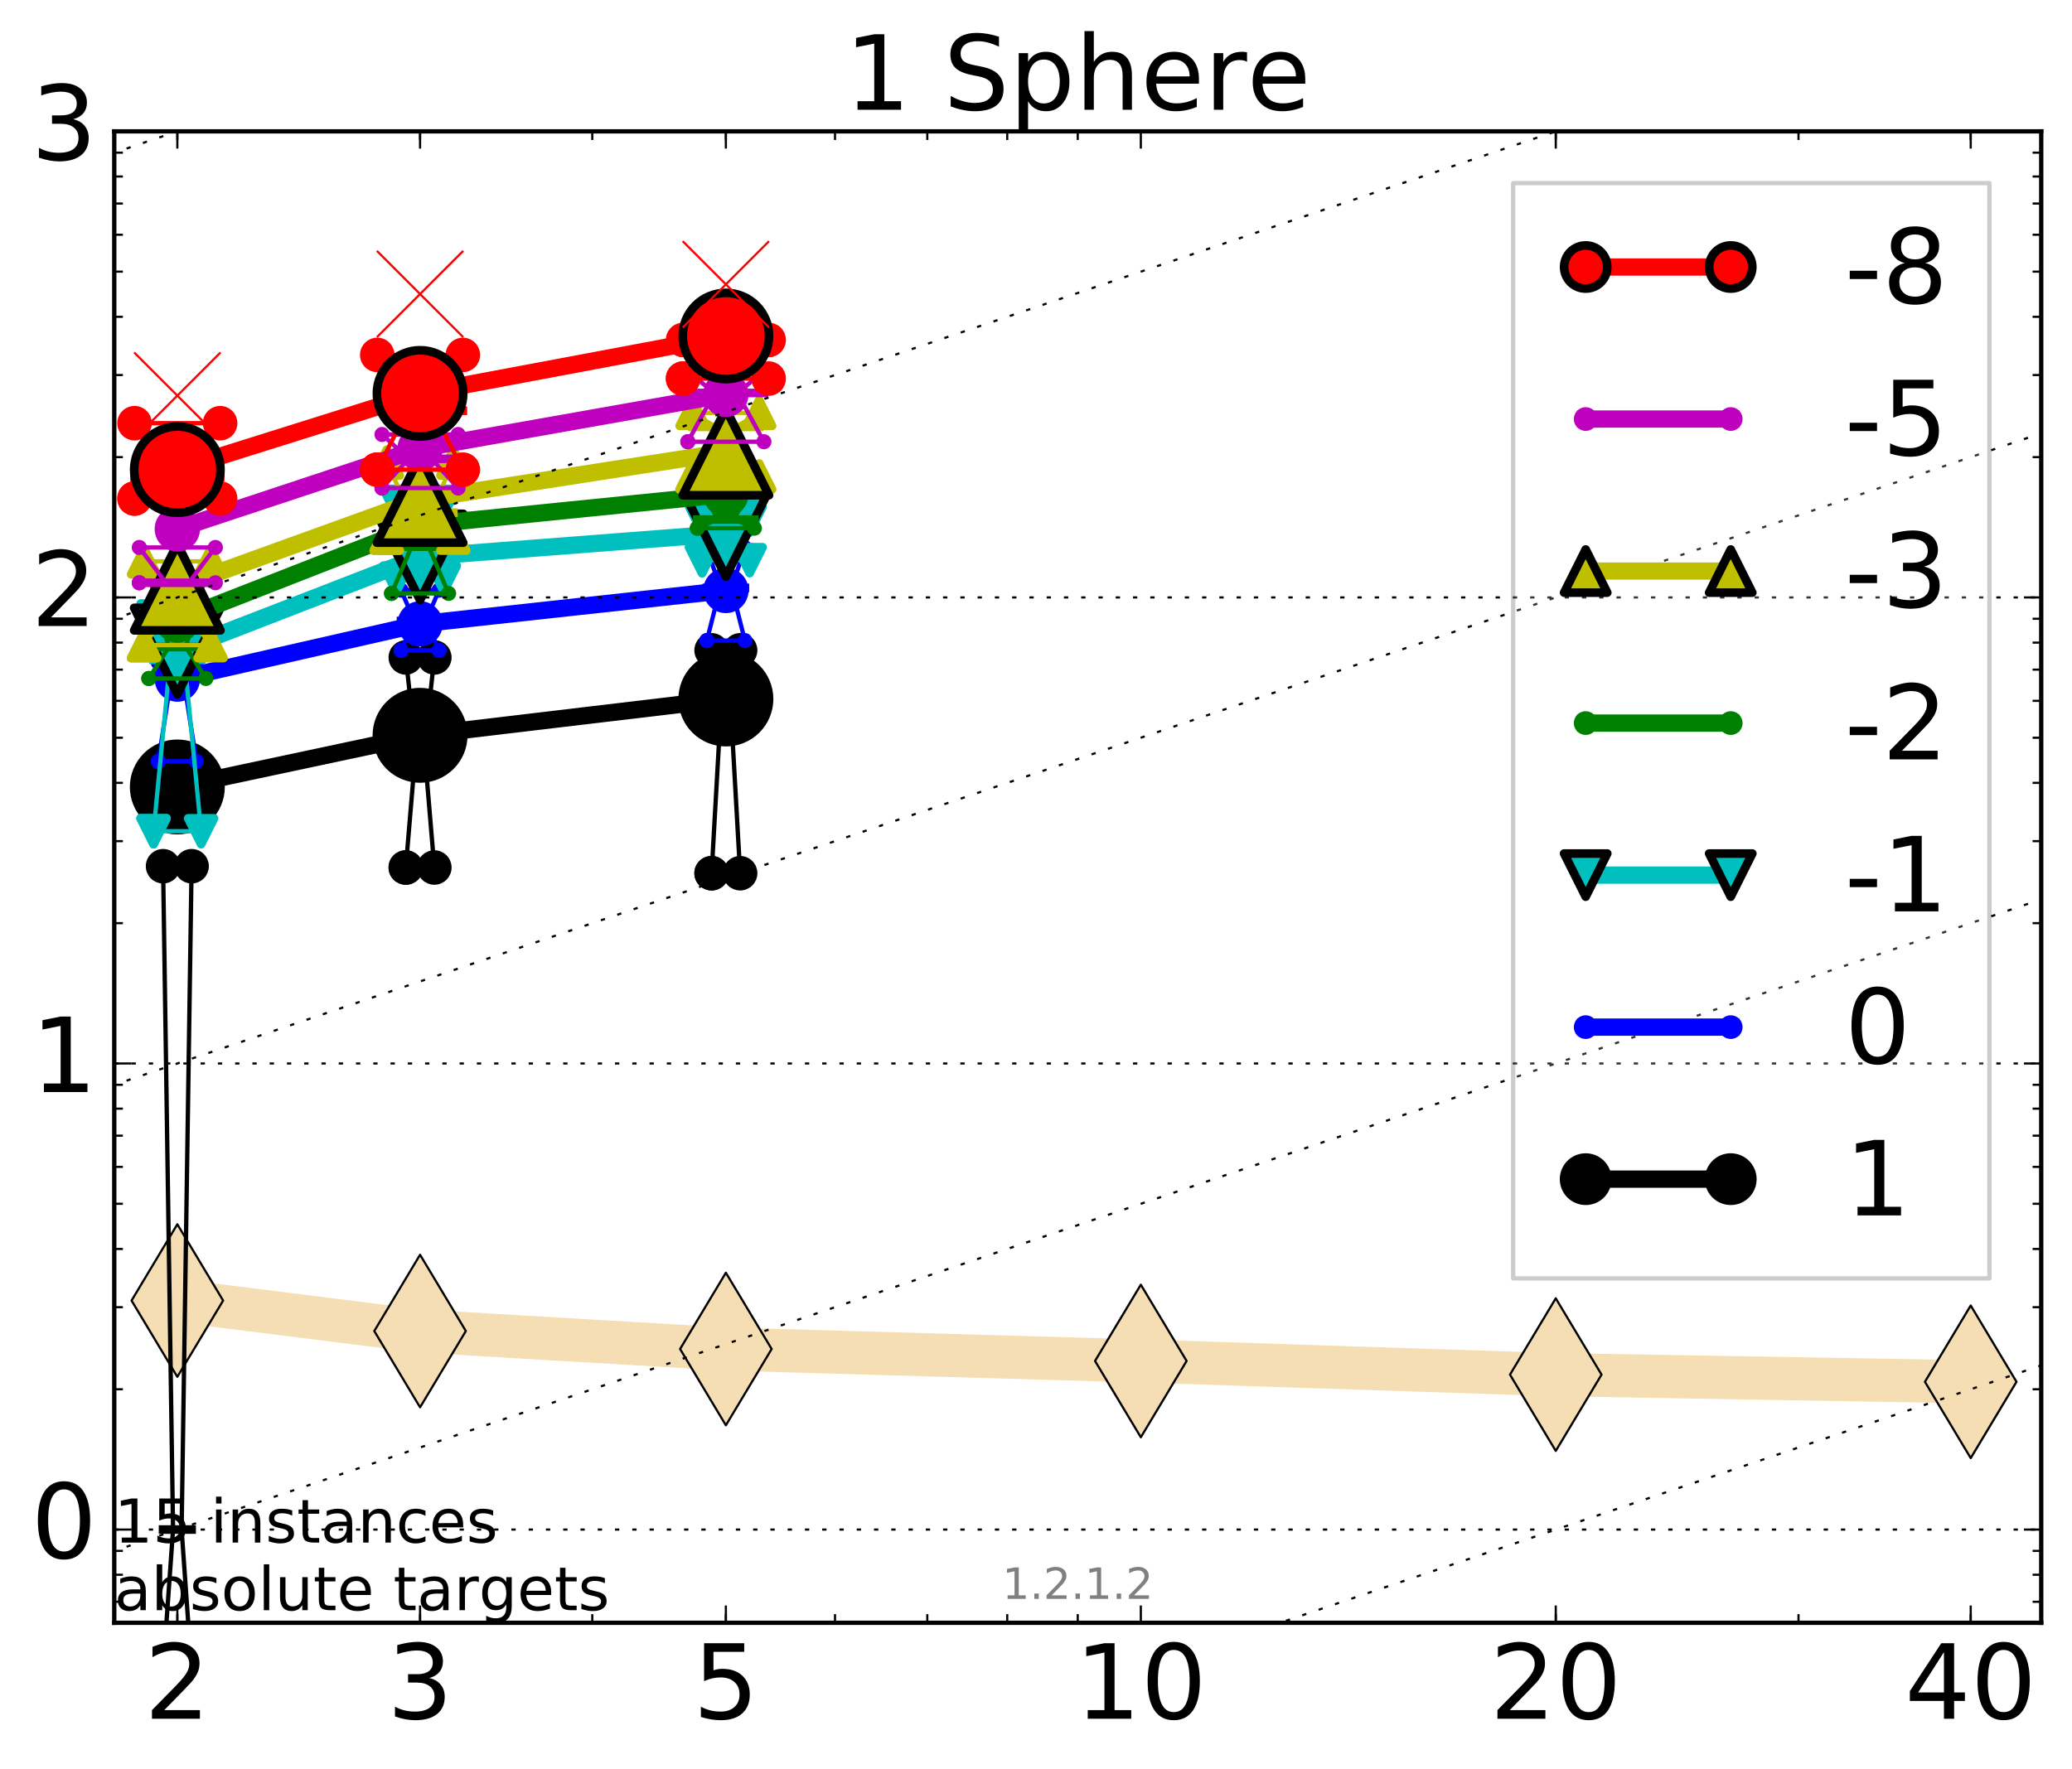<?xml version="1.0" encoding="utf-8" standalone="no"?>
<!DOCTYPE svg PUBLIC "-//W3C//DTD SVG 1.1//EN"
  "http://www.w3.org/Graphics/SVG/1.1/DTD/svg11.dtd">
<!-- Created with matplotlib (http://matplotlib.org/) -->
<svg height="410pt" version="1.1" viewBox="0 0 480 410" width="480pt" xmlns="http://www.w3.org/2000/svg" xmlns:xlink="http://www.w3.org/1999/xlink">
 <defs>
  <style type="text/css">
*{stroke-linecap:butt;stroke-linejoin:round;stroke-miterlimit:100000;}
  </style>
 </defs>
 <g id="figure_1">
  <g id="patch_1">
   <path d="M 0 410.464 
L 480.07 410.464 
L 480.07 0 
L 0 0 
z
" style="fill:#ffffff;"/>
  </g>
  <g id="axes_1">
   <g id="patch_2">
    <path d="M 26.47 376.036 
L 472.87 376.036 
L 472.87 30.436 
L 26.47 30.436 
z
" style="fill:#ffffff;"/>
   </g>
   <g id="line2d_1">
    <path clip-path="url(#pa52bd5d1ea)" d="M 41.082 301.369 
L 97.312 308.432 
L 168.155 312.598 
L 264.282 315.37 
L 360.409 318.533 
L 456.536 320.198 
" style="fill:none;stroke:#f5deb3;stroke-linecap:square;stroke-width:10.0;"/>
    <defs>
     <path d="M -0 17.678 
L 10.607 0 
L 0 -17.678 
L -10.607 -0 
z
" id="m1494abec7a" style="stroke:#000000;stroke-linejoin:miter;stroke-width:0.5;"/>
    </defs>
    <g clip-path="url(#pa52bd5d1ea)">
     <use style="fill:#f5deb3;stroke:#000000;stroke-linejoin:miter;stroke-width:0.5;" x="41.082" xlink:href="#m1494abec7a" y="301.369"/>
     <use style="fill:#f5deb3;stroke:#000000;stroke-linejoin:miter;stroke-width:0.5;" x="97.312" xlink:href="#m1494abec7a" y="308.432"/>
     <use style="fill:#f5deb3;stroke:#000000;stroke-linejoin:miter;stroke-width:0.5;" x="168.155" xlink:href="#m1494abec7a" y="312.598"/>
     <use style="fill:#f5deb3;stroke:#000000;stroke-linejoin:miter;stroke-width:0.5;" x="264.282" xlink:href="#m1494abec7a" y="315.37"/>
     <use style="fill:#f5deb3;stroke:#000000;stroke-linejoin:miter;stroke-width:0.5;" x="360.409" xlink:href="#m1494abec7a" y="318.533"/>
     <use style="fill:#f5deb3;stroke:#000000;stroke-linejoin:miter;stroke-width:0.5;" x="456.536" xlink:href="#m1494abec7a" y="320.198"/>
    </g>
   </g>
   <g id="line2d_2">
    <path clip-path="url(#pa52bd5d1ea)" d="M 37.777 386.947 
L 40.09 354.436 
L 37.777 200.726 
L 44.386 200.726 
L 42.073 354.436 
L 44.386 386.947 
L 37.777 386.947 
" style="fill:none;stroke:#000000;stroke-linecap:square;"/>
   </g>
   <g id="line2d_3">
    <path clip-path="url(#pa52bd5d1ea)" d="M 37.777 386.947 
L 44.386 386.947 
L 44.386 200.726 
L 37.777 200.726 
L 37.777 386.947 
" style="fill:none;"/>
    <defs>
     <path d="M 0 3 
C 0.796 3 1.559 2.684 2.121 2.121 
C 2.684 1.559 3 0.796 3 0 
C 3 -0.796 2.684 -1.559 2.121 -2.121 
C 1.559 -2.684 0.796 -3 0 -3 
C -0.796 -3 -1.559 -2.684 -2.121 -2.121 
C -2.684 -1.559 -3 -0.796 -3 0 
C -3 0.796 -2.684 1.559 -2.121 2.121 
C -1.559 2.684 -0.796 3 0 3 
z
" id="mf67a1768ba" style="stroke:#000000;stroke-width:2.0;"/>
    </defs>
    <g clip-path="url(#pa52bd5d1ea)">
     <use style="stroke:#000000;stroke-width:2.0;" x="37.777" xlink:href="#mf67a1768ba" y="386.947"/>
     <use style="stroke:#000000;stroke-width:2.0;" x="44.386" xlink:href="#mf67a1768ba" y="386.947"/>
     <use style="stroke:#000000;stroke-width:2.0;" x="44.386" xlink:href="#mf67a1768ba" y="200.726"/>
     <use style="stroke:#000000;stroke-width:2.0;" x="37.777" xlink:href="#mf67a1768ba" y="200.726"/>
     <use style="stroke:#000000;stroke-width:2.0;" x="37.777" xlink:href="#mf67a1768ba" y="386.947"/>
    </g>
   </g>
   <g id="line2d_4">
    <path clip-path="url(#pa52bd5d1ea)" d="M 37.777 354.436 
L 44.386 354.436 
" style="fill:none;stroke:#000000;stroke-linecap:square;stroke-width:2.0;"/>
   </g>
   <g id="line2d_5">
    <path clip-path="url(#pa52bd5d1ea)" d="M 94.008 201.022 
L 96.321 173.518 
L 94.008 152.348 
L 100.617 152.348 
L 98.304 173.518 
L 100.617 201.022 
L 94.008 201.022 
" style="fill:none;stroke:#000000;stroke-linecap:square;"/>
   </g>
   <g id="line2d_6">
    <path clip-path="url(#pa52bd5d1ea)" d="M 94.008 201.022 
L 100.617 201.022 
L 100.617 152.348 
L 94.008 152.348 
L 94.008 201.022 
" style="fill:none;"/>
    <g clip-path="url(#pa52bd5d1ea)">
     <use style="stroke:#000000;stroke-width:2.0;" x="94.008" xlink:href="#mf67a1768ba" y="201.022"/>
     <use style="stroke:#000000;stroke-width:2.0;" x="100.617" xlink:href="#mf67a1768ba" y="201.022"/>
     <use style="stroke:#000000;stroke-width:2.0;" x="100.617" xlink:href="#mf67a1768ba" y="152.348"/>
     <use style="stroke:#000000;stroke-width:2.0;" x="94.008" xlink:href="#mf67a1768ba" y="152.348"/>
     <use style="stroke:#000000;stroke-width:2.0;" x="94.008" xlink:href="#mf67a1768ba" y="201.022"/>
    </g>
   </g>
   <g id="line2d_7">
    <path clip-path="url(#pa52bd5d1ea)" d="M 94.008 173.518 
L 100.617 173.518 
" style="fill:none;stroke:#000000;stroke-linecap:square;stroke-width:2.0;"/>
   </g>
   <g id="line2d_8">
    <path clip-path="url(#pa52bd5d1ea)" d="M 164.85 202.346 
L 167.163 161.467 
L 164.85 150.695 
L 171.459 150.695 
L 169.146 161.467 
L 171.459 202.346 
L 164.85 202.346 
" style="fill:none;stroke:#000000;stroke-linecap:square;"/>
   </g>
   <g id="line2d_9">
    <path clip-path="url(#pa52bd5d1ea)" d="M 164.85 202.346 
L 171.459 202.346 
L 171.459 150.695 
L 164.85 150.695 
L 164.85 202.346 
" style="fill:none;"/>
    <g clip-path="url(#pa52bd5d1ea)">
     <use style="stroke:#000000;stroke-width:2.0;" x="164.85" xlink:href="#mf67a1768ba" y="202.346"/>
     <use style="stroke:#000000;stroke-width:2.0;" x="171.459" xlink:href="#mf67a1768ba" y="202.346"/>
     <use style="stroke:#000000;stroke-width:2.0;" x="171.459" xlink:href="#mf67a1768ba" y="150.695"/>
     <use style="stroke:#000000;stroke-width:2.0;" x="164.85" xlink:href="#mf67a1768ba" y="150.695"/>
     <use style="stroke:#000000;stroke-width:2.0;" x="164.85" xlink:href="#mf67a1768ba" y="202.346"/>
    </g>
   </g>
   <g id="line2d_10">
    <path clip-path="url(#pa52bd5d1ea)" d="M 164.85 161.467 
L 171.459 161.467 
" style="fill:none;stroke:#000000;stroke-linecap:square;stroke-width:2.0;"/>
   </g>
   <g id="line2d_11">
    <path clip-path="url(#pa52bd5d1ea)" d="M 41.082 182.361 
L 97.312 170.388 
" style="fill:none;stroke:#000000;stroke-linecap:square;stroke-width:4.0;"/>
   </g>
   <g id="line2d_12">
    <path clip-path="url(#pa52bd5d1ea)" d="M 97.312 170.388 
L 168.155 161.971 
" style="fill:none;stroke:#000000;stroke-linecap:square;stroke-width:4.0;"/>
   </g>
   <g id="line2d_13">
    <path clip-path="url(#pa52bd5d1ea)" d="M 41.082 182.361 
L 97.312 170.388 
L 168.155 161.971 
" style="fill:none;"/>
    <defs>
     <path d="M 0 10 
C 2.652 10 5.196 8.946 7.071 7.071 
C 8.946 5.196 10 2.652 10 0 
C 10 -2.652 8.946 -5.196 7.071 -7.071 
C 5.196 -8.946 2.652 -10 0 -10 
C -2.652 -10 -5.196 -8.946 -7.071 -7.071 
C -8.946 -5.196 -10 -2.652 -10 0 
C -10 2.652 -8.946 5.196 -7.071 7.071 
C -5.196 8.946 -2.652 10 0 10 
z
" id="m7a49ad5a52" style="stroke:#000000;stroke-width:2.0;"/>
    </defs>
    <g clip-path="url(#pa52bd5d1ea)">
     <use style="stroke:#000000;stroke-width:2.0;" x="41.082" xlink:href="#m7a49ad5a52" y="182.361"/>
     <use style="stroke:#000000;stroke-width:2.0;" x="97.312" xlink:href="#m7a49ad5a52" y="170.388"/>
     <use style="stroke:#000000;stroke-width:2.0;" x="168.155" xlink:href="#m7a49ad5a52" y="161.971"/>
    </g>
   </g>
   <g id="line2d_14">
    <path clip-path="url(#pa52bd5d1ea)" d="M 36.676 176.413 
L 39.76 156.525 
L 36.676 153.52 
L 45.488 153.52 
L 42.403 156.525 
L 45.488 176.413 
L 36.676 176.413 
" style="fill:none;stroke:#0000ff;stroke-linecap:square;"/>
   </g>
   <g id="line2d_15">
    <path clip-path="url(#pa52bd5d1ea)" d="M 36.676 176.413 
L 45.488 176.413 
L 45.488 153.52 
L 36.676 153.52 
L 36.676 176.413 
" style="fill:none;"/>
    <defs>
     <path d="M 0 1.5 
C 0.398 1.5 0.779 1.342 1.061 1.061 
C 1.342 0.779 1.5 0.398 1.5 0 
C 1.5 -0.398 1.342 -0.779 1.061 -1.061 
C 0.779 -1.342 0.398 -1.5 0 -1.5 
C -0.398 -1.5 -0.779 -1.342 -1.061 -1.061 
C -1.342 -0.779 -1.5 -0.398 -1.5 0 
C -1.5 0.398 -1.342 0.779 -1.061 1.061 
C -0.779 1.342 -0.398 1.5 0 1.5 
z
" id="m4a604c40f5" style="stroke:#0000ff;stroke-width:0.5;"/>
    </defs>
    <g clip-path="url(#pa52bd5d1ea)">
     <use style="fill:#0000ff;stroke:#0000ff;stroke-width:0.5;" x="36.676" xlink:href="#m4a604c40f5" y="176.413"/>
     <use style="fill:#0000ff;stroke:#0000ff;stroke-width:0.5;" x="45.488" xlink:href="#m4a604c40f5" y="176.413"/>
     <use style="fill:#0000ff;stroke:#0000ff;stroke-width:0.5;" x="45.488" xlink:href="#m4a604c40f5" y="153.52"/>
     <use style="fill:#0000ff;stroke:#0000ff;stroke-width:0.5;" x="36.676" xlink:href="#m4a604c40f5" y="153.52"/>
     <use style="fill:#0000ff;stroke:#0000ff;stroke-width:0.5;" x="36.676" xlink:href="#m4a604c40f5" y="176.413"/>
    </g>
   </g>
   <g id="line2d_16">
    <path clip-path="url(#pa52bd5d1ea)" d="M 36.676 156.525 
L 45.488 156.525 
" style="fill:none;stroke:#0000ff;stroke-linecap:square;stroke-width:2.0;"/>
   </g>
   <g id="line2d_17">
    <path clip-path="url(#pa52bd5d1ea)" d="M 92.906 150.695 
L 95.991 143.902 
L 92.906 136.747 
L 101.718 136.747 
L 98.634 143.902 
L 101.718 150.695 
L 92.906 150.695 
" style="fill:none;stroke:#0000ff;stroke-linecap:square;"/>
   </g>
   <g id="line2d_18">
    <path clip-path="url(#pa52bd5d1ea)" d="M 92.906 150.695 
L 101.718 150.695 
L 101.718 136.747 
L 92.906 136.747 
L 92.906 150.695 
" style="fill:none;"/>
    <g clip-path="url(#pa52bd5d1ea)">
     <use style="fill:#0000ff;stroke:#0000ff;stroke-width:0.5;" x="92.906" xlink:href="#m4a604c40f5" y="150.695"/>
     <use style="fill:#0000ff;stroke:#0000ff;stroke-width:0.5;" x="101.718" xlink:href="#m4a604c40f5" y="150.695"/>
     <use style="fill:#0000ff;stroke:#0000ff;stroke-width:0.5;" x="101.718" xlink:href="#m4a604c40f5" y="136.747"/>
     <use style="fill:#0000ff;stroke:#0000ff;stroke-width:0.5;" x="92.906" xlink:href="#m4a604c40f5" y="136.747"/>
     <use style="fill:#0000ff;stroke:#0000ff;stroke-width:0.5;" x="92.906" xlink:href="#m4a604c40f5" y="150.695"/>
    </g>
   </g>
   <g id="line2d_19">
    <path clip-path="url(#pa52bd5d1ea)" d="M 92.906 143.902 
L 101.718 143.902 
" style="fill:none;stroke:#0000ff;stroke-linecap:square;stroke-width:2.0;"/>
   </g>
   <g id="line2d_20">
    <path clip-path="url(#pa52bd5d1ea)" d="M 163.749 148.436 
L 166.833 136.237 
L 163.749 126.931 
L 172.561 126.931 
L 169.476 136.237 
L 172.561 148.436 
L 163.749 148.436 
" style="fill:none;stroke:#0000ff;stroke-linecap:square;"/>
   </g>
   <g id="line2d_21">
    <path clip-path="url(#pa52bd5d1ea)" d="M 163.749 148.436 
L 172.561 148.436 
L 172.561 126.931 
L 163.749 126.931 
L 163.749 148.436 
" style="fill:none;"/>
    <g clip-path="url(#pa52bd5d1ea)">
     <use style="fill:#0000ff;stroke:#0000ff;stroke-width:0.5;" x="163.749" xlink:href="#m4a604c40f5" y="148.436"/>
     <use style="fill:#0000ff;stroke:#0000ff;stroke-width:0.5;" x="172.561" xlink:href="#m4a604c40f5" y="148.436"/>
     <use style="fill:#0000ff;stroke:#0000ff;stroke-width:0.5;" x="172.561" xlink:href="#m4a604c40f5" y="126.931"/>
     <use style="fill:#0000ff;stroke:#0000ff;stroke-width:0.5;" x="163.749" xlink:href="#m4a604c40f5" y="126.931"/>
     <use style="fill:#0000ff;stroke:#0000ff;stroke-width:0.5;" x="163.749" xlink:href="#m4a604c40f5" y="148.436"/>
    </g>
   </g>
   <g id="line2d_22">
    <path clip-path="url(#pa52bd5d1ea)" d="M 163.749 136.237 
L 172.561 136.237 
" style="fill:none;stroke:#0000ff;stroke-linecap:square;stroke-width:2.0;"/>
   </g>
   <g id="line2d_23">
    <path clip-path="url(#pa52bd5d1ea)" d="M 41.082 157.36 
L 97.312 144.563 
" style="fill:none;stroke:#0000ff;stroke-linecap:square;stroke-width:4.0;"/>
   </g>
   <g id="line2d_24">
    <path clip-path="url(#pa52bd5d1ea)" d="M 97.312 144.563 
L 168.155 136.826 
" style="fill:none;stroke:#0000ff;stroke-linecap:square;stroke-width:4.0;"/>
   </g>
   <g id="line2d_25">
    <path clip-path="url(#pa52bd5d1ea)" d="M 41.082 157.36 
L 97.312 144.563 
L 168.155 136.826 
" style="fill:none;"/>
    <defs>
     <path d="M 0 5 
C 1.326 5 2.598 4.473 3.536 3.536 
C 4.473 2.598 5 1.326 5 0 
C 5 -1.326 4.473 -2.598 3.536 -3.536 
C 2.598 -4.473 1.326 -5 0 -5 
C -1.326 -5 -2.598 -4.473 -3.536 -3.536 
C -4.473 -2.598 -5 -1.326 -5 0 
C -5 1.326 -4.473 2.598 -3.536 3.536 
C -2.598 4.473 -1.326 5 0 5 
z
" id="m713afd4d75" style="stroke:#0000ff;stroke-width:0.5;"/>
    </defs>
    <g clip-path="url(#pa52bd5d1ea)">
     <use style="fill:#0000ff;stroke:#0000ff;stroke-width:0.5;" x="41.082" xlink:href="#m713afd4d75" y="157.36"/>
     <use style="fill:#0000ff;stroke:#0000ff;stroke-width:0.5;" x="97.312" xlink:href="#m713afd4d75" y="144.563"/>
     <use style="fill:#0000ff;stroke:#0000ff;stroke-width:0.5;" x="168.155" xlink:href="#m713afd4d75" y="136.826"/>
    </g>
   </g>
   <g id="line2d_26">
    <path clip-path="url(#pa52bd5d1ea)" d="M 35.574 192.619 
L 39.429 152.877 
L 35.574 142.86 
L 46.589 142.86 
L 42.734 152.877 
L 46.589 192.619 
L 35.574 192.619 
" style="fill:none;stroke:#00bfbf;stroke-linecap:square;"/>
   </g>
   <g id="line2d_27">
    <path clip-path="url(#pa52bd5d1ea)" d="M 35.574 192.619 
L 46.589 192.619 
L 46.589 142.86 
L 35.574 142.86 
L 35.574 192.619 
" style="fill:none;"/>
    <defs>
     <path d="M -0 3 
L 3 -3 
L -3 -3 
z
" id="me0370c2bf1" style="stroke:#00bfbf;stroke-linejoin:miter;stroke-width:2.0;"/>
    </defs>
    <g clip-path="url(#pa52bd5d1ea)">
     <use style="fill:#00bfbf;stroke:#00bfbf;stroke-linejoin:miter;stroke-width:2.0;" x="35.574" xlink:href="#me0370c2bf1" y="192.619"/>
     <use style="fill:#00bfbf;stroke:#00bfbf;stroke-linejoin:miter;stroke-width:2.0;" x="46.589" xlink:href="#me0370c2bf1" y="192.619"/>
     <use style="fill:#00bfbf;stroke:#00bfbf;stroke-linejoin:miter;stroke-width:2.0;" x="46.589" xlink:href="#me0370c2bf1" y="142.86"/>
     <use style="fill:#00bfbf;stroke:#00bfbf;stroke-linejoin:miter;stroke-width:2.0;" x="35.574" xlink:href="#me0370c2bf1" y="142.86"/>
     <use style="fill:#00bfbf;stroke:#00bfbf;stroke-linejoin:miter;stroke-width:2.0;" x="35.574" xlink:href="#me0370c2bf1" y="192.619"/>
    </g>
   </g>
   <g id="line2d_28">
    <path clip-path="url(#pa52bd5d1ea)" d="M 35.574 152.877 
L 46.589 152.877 
" style="fill:none;stroke:#00bfbf;stroke-linecap:square;stroke-width:2.0;"/>
   </g>
   <g id="line2d_29">
    <path clip-path="url(#pa52bd5d1ea)" d="M 91.805 134.108 
L 95.66 126.858 
L 91.805 116.294 
L 102.82 116.294 
L 98.965 126.858 
L 102.82 134.108 
L 91.805 134.108 
" style="fill:none;stroke:#00bfbf;stroke-linecap:square;"/>
   </g>
   <g id="line2d_30">
    <path clip-path="url(#pa52bd5d1ea)" d="M 91.805 134.108 
L 102.82 134.108 
L 102.82 116.294 
L 91.805 116.294 
L 91.805 134.108 
" style="fill:none;"/>
    <g clip-path="url(#pa52bd5d1ea)">
     <use style="fill:#00bfbf;stroke:#00bfbf;stroke-linejoin:miter;stroke-width:2.0;" x="91.805" xlink:href="#me0370c2bf1" y="134.108"/>
     <use style="fill:#00bfbf;stroke:#00bfbf;stroke-linejoin:miter;stroke-width:2.0;" x="102.82" xlink:href="#me0370c2bf1" y="134.108"/>
     <use style="fill:#00bfbf;stroke:#00bfbf;stroke-linejoin:miter;stroke-width:2.0;" x="102.82" xlink:href="#me0370c2bf1" y="116.294"/>
     <use style="fill:#00bfbf;stroke:#00bfbf;stroke-linejoin:miter;stroke-width:2.0;" x="91.805" xlink:href="#me0370c2bf1" y="116.294"/>
     <use style="fill:#00bfbf;stroke:#00bfbf;stroke-linejoin:miter;stroke-width:2.0;" x="91.805" xlink:href="#me0370c2bf1" y="134.108"/>
    </g>
   </g>
   <g id="line2d_31">
    <path clip-path="url(#pa52bd5d1ea)" d="M 91.805 126.858 
L 102.82 126.858 
" style="fill:none;stroke:#00bfbf;stroke-linecap:square;stroke-width:2.0;"/>
   </g>
   <g id="line2d_32">
    <path clip-path="url(#pa52bd5d1ea)" d="M 162.647 129.807 
L 166.502 126.858 
L 162.647 120.43 
L 173.662 120.43 
L 169.807 126.858 
L 173.662 129.807 
L 162.647 129.807 
" style="fill:none;stroke:#00bfbf;stroke-linecap:square;"/>
   </g>
   <g id="line2d_33">
    <path clip-path="url(#pa52bd5d1ea)" d="M 162.647 129.807 
L 173.662 129.807 
L 173.662 120.43 
L 162.647 120.43 
L 162.647 129.807 
" style="fill:none;"/>
    <g clip-path="url(#pa52bd5d1ea)">
     <use style="fill:#00bfbf;stroke:#00bfbf;stroke-linejoin:miter;stroke-width:2.0;" x="162.647" xlink:href="#me0370c2bf1" y="129.807"/>
     <use style="fill:#00bfbf;stroke:#00bfbf;stroke-linejoin:miter;stroke-width:2.0;" x="173.662" xlink:href="#me0370c2bf1" y="129.807"/>
     <use style="fill:#00bfbf;stroke:#00bfbf;stroke-linejoin:miter;stroke-width:2.0;" x="173.662" xlink:href="#me0370c2bf1" y="120.43"/>
     <use style="fill:#00bfbf;stroke:#00bfbf;stroke-linejoin:miter;stroke-width:2.0;" x="162.647" xlink:href="#me0370c2bf1" y="120.43"/>
     <use style="fill:#00bfbf;stroke:#00bfbf;stroke-linejoin:miter;stroke-width:2.0;" x="162.647" xlink:href="#me0370c2bf1" y="129.807"/>
    </g>
   </g>
   <g id="line2d_34">
    <path clip-path="url(#pa52bd5d1ea)" d="M 162.647 126.858 
L 173.662 126.858 
" style="fill:none;stroke:#00bfbf;stroke-linecap:square;stroke-width:2.0;"/>
   </g>
   <g id="line2d_35">
    <path clip-path="url(#pa52bd5d1ea)" d="M 41.082 150.858 
L 97.312 129.058 
" style="fill:none;stroke:#00bfbf;stroke-linecap:square;stroke-width:4.0;"/>
   </g>
   <g id="line2d_36">
    <path clip-path="url(#pa52bd5d1ea)" d="M 97.312 129.058 
L 168.155 123.607 
" style="fill:none;stroke:#00bfbf;stroke-linecap:square;stroke-width:4.0;"/>
   </g>
   <g id="line2d_37">
    <path clip-path="url(#pa52bd5d1ea)" d="M 41.082 150.858 
L 97.312 129.058 
L 168.155 123.607 
" style="fill:none;"/>
    <defs>
     <path d="M -0 10 
L 10 -10 
L -10 -10 
z
" id="m8e3e6c50e5" style="stroke:#000000;stroke-linejoin:miter;stroke-width:2.0;"/>
    </defs>
    <g clip-path="url(#pa52bd5d1ea)">
     <use style="fill:#00bfbf;stroke:#000000;stroke-linejoin:miter;stroke-width:2.0;" x="41.082" xlink:href="#m8e3e6c50e5" y="150.858"/>
     <use style="fill:#00bfbf;stroke:#000000;stroke-linejoin:miter;stroke-width:2.0;" x="97.312" xlink:href="#m8e3e6c50e5" y="129.058"/>
     <use style="fill:#00bfbf;stroke:#000000;stroke-linejoin:miter;stroke-width:2.0;" x="168.155" xlink:href="#m8e3e6c50e5" y="123.607"/>
    </g>
   </g>
   <g id="line2d_38">
    <path clip-path="url(#pa52bd5d1ea)" d="M 34.473 157.22 
L 39.099 149.94 
L 34.473 133.121 
L 47.691 133.121 
L 43.064 149.94 
L 47.691 157.22 
L 34.473 157.22 
" style="fill:none;stroke:#008000;stroke-linecap:square;"/>
   </g>
   <g id="line2d_39">
    <path clip-path="url(#pa52bd5d1ea)" d="M 34.473 157.22 
L 47.691 157.22 
L 47.691 133.121 
L 34.473 133.121 
L 34.473 157.22 
" style="fill:none;"/>
    <defs>
     <path d="M 0 1.5 
C 0.398 1.5 0.779 1.342 1.061 1.061 
C 1.342 0.779 1.5 0.398 1.5 0 
C 1.5 -0.398 1.342 -0.779 1.061 -1.061 
C 0.779 -1.342 0.398 -1.5 0 -1.5 
C -0.398 -1.5 -0.779 -1.342 -1.061 -1.061 
C -1.342 -0.779 -1.5 -0.398 -1.5 0 
C -1.5 0.398 -1.342 0.779 -1.061 1.061 
C -0.779 1.342 -0.398 1.5 0 1.5 
z
" id="m5e529c3c3f" style="stroke:#008000;stroke-width:0.5;"/>
    </defs>
    <g clip-path="url(#pa52bd5d1ea)">
     <use style="fill:#008000;stroke:#008000;stroke-width:0.5;" x="34.473" xlink:href="#m5e529c3c3f" y="157.22"/>
     <use style="fill:#008000;stroke:#008000;stroke-width:0.5;" x="47.691" xlink:href="#m5e529c3c3f" y="157.22"/>
     <use style="fill:#008000;stroke:#008000;stroke-width:0.5;" x="47.691" xlink:href="#m5e529c3c3f" y="133.121"/>
     <use style="fill:#008000;stroke:#008000;stroke-width:0.5;" x="34.473" xlink:href="#m5e529c3c3f" y="133.121"/>
     <use style="fill:#008000;stroke:#008000;stroke-width:0.5;" x="34.473" xlink:href="#m5e529c3c3f" y="157.22"/>
    </g>
   </g>
   <g id="line2d_40">
    <path clip-path="url(#pa52bd5d1ea)" d="M 34.473 149.94 
L 47.691 149.94 
" style="fill:none;stroke:#008000;stroke-linecap:square;stroke-width:2.0;"/>
   </g>
   <g id="line2d_41">
    <path clip-path="url(#pa52bd5d1ea)" d="M 90.703 137.507 
L 95.33 126.675 
L 90.703 121.879 
L 103.921 121.879 
L 99.295 126.675 
L 103.921 137.507 
L 90.703 137.507 
" style="fill:none;stroke:#008000;stroke-linecap:square;"/>
   </g>
   <g id="line2d_42">
    <path clip-path="url(#pa52bd5d1ea)" d="M 90.703 137.507 
L 103.921 137.507 
L 103.921 121.879 
L 90.703 121.879 
L 90.703 137.507 
" style="fill:none;"/>
    <g clip-path="url(#pa52bd5d1ea)">
     <use style="fill:#008000;stroke:#008000;stroke-width:0.5;" x="90.703" xlink:href="#m5e529c3c3f" y="137.507"/>
     <use style="fill:#008000;stroke:#008000;stroke-width:0.5;" x="103.921" xlink:href="#m5e529c3c3f" y="137.507"/>
     <use style="fill:#008000;stroke:#008000;stroke-width:0.5;" x="103.921" xlink:href="#m5e529c3c3f" y="121.879"/>
     <use style="fill:#008000;stroke:#008000;stroke-width:0.5;" x="90.703" xlink:href="#m5e529c3c3f" y="121.879"/>
     <use style="fill:#008000;stroke:#008000;stroke-width:0.5;" x="90.703" xlink:href="#m5e529c3c3f" y="137.507"/>
    </g>
   </g>
   <g id="line2d_43">
    <path clip-path="url(#pa52bd5d1ea)" d="M 90.703 126.675 
L 103.921 126.675 
" style="fill:none;stroke:#008000;stroke-linecap:square;stroke-width:2.0;"/>
   </g>
   <g id="line2d_44">
    <path clip-path="url(#pa52bd5d1ea)" d="M 161.546 122.387 
L 166.172 120.398 
L 161.546 110.143 
L 174.763 110.143 
L 170.137 120.398 
L 174.763 122.387 
L 161.546 122.387 
" style="fill:none;stroke:#008000;stroke-linecap:square;"/>
   </g>
   <g id="line2d_45">
    <path clip-path="url(#pa52bd5d1ea)" d="M 161.546 122.387 
L 174.763 122.387 
L 174.763 110.143 
L 161.546 110.143 
L 161.546 122.387 
" style="fill:none;"/>
    <g clip-path="url(#pa52bd5d1ea)">
     <use style="fill:#008000;stroke:#008000;stroke-width:0.5;" x="161.546" xlink:href="#m5e529c3c3f" y="122.387"/>
     <use style="fill:#008000;stroke:#008000;stroke-width:0.5;" x="174.763" xlink:href="#m5e529c3c3f" y="122.387"/>
     <use style="fill:#008000;stroke:#008000;stroke-width:0.5;" x="174.763" xlink:href="#m5e529c3c3f" y="110.143"/>
     <use style="fill:#008000;stroke:#008000;stroke-width:0.5;" x="161.546" xlink:href="#m5e529c3c3f" y="110.143"/>
     <use style="fill:#008000;stroke:#008000;stroke-width:0.5;" x="161.546" xlink:href="#m5e529c3c3f" y="122.387"/>
    </g>
   </g>
   <g id="line2d_46">
    <path clip-path="url(#pa52bd5d1ea)" d="M 161.546 120.398 
L 174.763 120.398 
" style="fill:none;stroke:#008000;stroke-linecap:square;stroke-width:2.0;"/>
   </g>
   <g id="line2d_47">
    <path clip-path="url(#pa52bd5d1ea)" d="M 41.082 143.692 
L 97.312 121.696 
" style="fill:none;stroke:#008000;stroke-linecap:square;stroke-width:4.0;"/>
   </g>
   <g id="line2d_48">
    <path clip-path="url(#pa52bd5d1ea)" d="M 97.312 121.696 
L 168.155 114.548 
" style="fill:none;stroke:#008000;stroke-linecap:square;stroke-width:4.0;"/>
   </g>
   <g id="line2d_49">
    <path clip-path="url(#pa52bd5d1ea)" d="M 41.082 143.692 
L 97.312 121.696 
L 168.155 114.548 
" style="fill:none;"/>
    <defs>
     <path d="M 0 5 
C 1.326 5 2.598 4.473 3.536 3.536 
C 4.473 2.598 5 1.326 5 0 
C 5 -1.326 4.473 -2.598 3.536 -3.536 
C 2.598 -4.473 1.326 -5 0 -5 
C -1.326 -5 -2.598 -4.473 -3.536 -3.536 
C -4.473 -2.598 -5 -1.326 -5 0 
C -5 1.326 -4.473 2.598 -3.536 3.536 
C -2.598 4.473 -1.326 5 0 5 
z
" id="m5a29ae570b" style="stroke:#008000;stroke-width:0.5;"/>
    </defs>
    <g clip-path="url(#pa52bd5d1ea)">
     <use style="fill:#008000;stroke:#008000;stroke-width:0.5;" x="41.082" xlink:href="#m5a29ae570b" y="143.692"/>
     <use style="fill:#008000;stroke:#008000;stroke-width:0.5;" x="97.312" xlink:href="#m5a29ae570b" y="121.696"/>
     <use style="fill:#008000;stroke:#008000;stroke-width:0.5;" x="168.155" xlink:href="#m5a29ae570b" y="114.548"/>
    </g>
   </g>
   <g id="line2d_50">
    <path clip-path="url(#pa52bd5d1ea)" d="M 33.371 149.493 
L 38.768 142.093 
L 33.371 130.081 
L 48.792 130.081 
L 43.395 142.093 
L 48.792 149.493 
L 33.371 149.493 
" style="fill:none;stroke:#bfbf00;stroke-linecap:square;"/>
   </g>
   <g id="line2d_51">
    <path clip-path="url(#pa52bd5d1ea)" d="M 33.371 149.493 
L 48.792 149.493 
L 48.792 130.081 
L 33.371 130.081 
L 33.371 149.493 
" style="fill:none;"/>
    <defs>
     <path d="M 0 -3 
L -3 3 
L 3 3 
z
" id="mcf94e21f3e" style="stroke:#bfbf00;stroke-linejoin:miter;stroke-width:2.0;"/>
    </defs>
    <g clip-path="url(#pa52bd5d1ea)">
     <use style="fill:#bfbf00;stroke:#bfbf00;stroke-linejoin:miter;stroke-width:2.0;" x="33.371" xlink:href="#mcf94e21f3e" y="149.493"/>
     <use style="fill:#bfbf00;stroke:#bfbf00;stroke-linejoin:miter;stroke-width:2.0;" x="48.792" xlink:href="#mcf94e21f3e" y="149.493"/>
     <use style="fill:#bfbf00;stroke:#bfbf00;stroke-linejoin:miter;stroke-width:2.0;" x="48.792" xlink:href="#mcf94e21f3e" y="130.081"/>
     <use style="fill:#bfbf00;stroke:#bfbf00;stroke-linejoin:miter;stroke-width:2.0;" x="33.371" xlink:href="#mcf94e21f3e" y="130.081"/>
     <use style="fill:#bfbf00;stroke:#bfbf00;stroke-linejoin:miter;stroke-width:2.0;" x="33.371" xlink:href="#mcf94e21f3e" y="149.493"/>
    </g>
   </g>
   <g id="line2d_52">
    <path clip-path="url(#pa52bd5d1ea)" d="M 33.371 142.093 
L 48.792 142.093 
" style="fill:none;stroke:#bfbf00;stroke-linecap:square;stroke-width:2.0;"/>
   </g>
   <g id="line2d_53">
    <path clip-path="url(#pa52bd5d1ea)" d="M 89.602 124.592 
L 94.999 118.797 
L 89.602 107.193 
L 105.023 107.193 
L 99.625 118.797 
L 105.023 124.592 
L 89.602 124.592 
" style="fill:none;stroke:#bfbf00;stroke-linecap:square;"/>
   </g>
   <g id="line2d_54">
    <path clip-path="url(#pa52bd5d1ea)" d="M 89.602 124.592 
L 105.023 124.592 
L 105.023 107.193 
L 89.602 107.193 
L 89.602 124.592 
" style="fill:none;"/>
    <g clip-path="url(#pa52bd5d1ea)">
     <use style="fill:#bfbf00;stroke:#bfbf00;stroke-linejoin:miter;stroke-width:2.0;" x="89.602" xlink:href="#mcf94e21f3e" y="124.592"/>
     <use style="fill:#bfbf00;stroke:#bfbf00;stroke-linejoin:miter;stroke-width:2.0;" x="105.023" xlink:href="#mcf94e21f3e" y="124.592"/>
     <use style="fill:#bfbf00;stroke:#bfbf00;stroke-linejoin:miter;stroke-width:2.0;" x="105.023" xlink:href="#mcf94e21f3e" y="107.193"/>
     <use style="fill:#bfbf00;stroke:#bfbf00;stroke-linejoin:miter;stroke-width:2.0;" x="89.602" xlink:href="#mcf94e21f3e" y="107.193"/>
     <use style="fill:#bfbf00;stroke:#bfbf00;stroke-linejoin:miter;stroke-width:2.0;" x="89.602" xlink:href="#mcf94e21f3e" y="124.592"/>
    </g>
   </g>
   <g id="line2d_55">
    <path clip-path="url(#pa52bd5d1ea)" d="M 89.602 118.797 
L 105.023 118.797 
" style="fill:none;stroke:#bfbf00;stroke-linecap:square;stroke-width:2.0;"/>
   </g>
   <g id="line2d_56">
    <path clip-path="url(#pa52bd5d1ea)" d="M 160.444 110.4 
L 165.841 98.923 
L 160.444 95.684 
L 175.865 95.684 
L 170.468 98.923 
L 175.865 110.4 
L 160.444 110.4 
" style="fill:none;stroke:#bfbf00;stroke-linecap:square;"/>
   </g>
   <g id="line2d_57">
    <path clip-path="url(#pa52bd5d1ea)" d="M 160.444 110.4 
L 175.865 110.4 
L 175.865 95.684 
L 160.444 95.684 
L 160.444 110.4 
" style="fill:none;"/>
    <g clip-path="url(#pa52bd5d1ea)">
     <use style="fill:#bfbf00;stroke:#bfbf00;stroke-linejoin:miter;stroke-width:2.0;" x="160.444" xlink:href="#mcf94e21f3e" y="110.4"/>
     <use style="fill:#bfbf00;stroke:#bfbf00;stroke-linejoin:miter;stroke-width:2.0;" x="175.865" xlink:href="#mcf94e21f3e" y="110.4"/>
     <use style="fill:#bfbf00;stroke:#bfbf00;stroke-linejoin:miter;stroke-width:2.0;" x="175.865" xlink:href="#mcf94e21f3e" y="95.684"/>
     <use style="fill:#bfbf00;stroke:#bfbf00;stroke-linejoin:miter;stroke-width:2.0;" x="160.444" xlink:href="#mcf94e21f3e" y="95.684"/>
     <use style="fill:#bfbf00;stroke:#bfbf00;stroke-linejoin:miter;stroke-width:2.0;" x="160.444" xlink:href="#mcf94e21f3e" y="110.4"/>
    </g>
   </g>
   <g id="line2d_58">
    <path clip-path="url(#pa52bd5d1ea)" d="M 160.444 98.923 
L 175.865 98.923 
" style="fill:none;stroke:#bfbf00;stroke-linecap:square;stroke-width:2.0;"/>
   </g>
   <g id="line2d_59">
    <path clip-path="url(#pa52bd5d1ea)" d="M 41.082 136.073 
L 97.312 115.751 
" style="fill:none;stroke:#bfbf00;stroke-linecap:square;stroke-width:4.0;"/>
   </g>
   <g id="line2d_60">
    <path clip-path="url(#pa52bd5d1ea)" d="M 97.312 115.751 
L 168.155 104.767 
" style="fill:none;stroke:#bfbf00;stroke-linecap:square;stroke-width:4.0;"/>
   </g>
   <g id="line2d_61">
    <path clip-path="url(#pa52bd5d1ea)" d="M 41.082 136.073 
L 97.312 115.751 
L 168.155 104.767 
" style="fill:none;"/>
    <defs>
     <path d="M 0 -10 
L -10 10 
L 10 10 
z
" id="mf24ffd5249" style="stroke:#000000;stroke-linejoin:miter;stroke-width:2.0;"/>
    </defs>
    <g clip-path="url(#pa52bd5d1ea)">
     <use style="fill:#bfbf00;stroke:#000000;stroke-linejoin:miter;stroke-width:2.0;" x="41.082" xlink:href="#mf24ffd5249" y="136.073"/>
     <use style="fill:#bfbf00;stroke:#000000;stroke-linejoin:miter;stroke-width:2.0;" x="97.312" xlink:href="#mf24ffd5249" y="115.751"/>
     <use style="fill:#bfbf00;stroke:#000000;stroke-linejoin:miter;stroke-width:2.0;" x="168.155" xlink:href="#mf24ffd5249" y="104.767"/>
    </g>
   </g>
   <g id="line2d_62">
    <path clip-path="url(#pa52bd5d1ea)" d="M 32.27 135.044 
L 38.438 135.044 
L 32.27 126.858 
L 49.893 126.858 
L 43.725 135.044 
L 49.893 135.044 
L 32.27 135.044 
" style="fill:none;stroke:#bf00bf;stroke-linecap:square;"/>
   </g>
   <g id="line2d_63">
    <path clip-path="url(#pa52bd5d1ea)" d="M 32.27 135.044 
L 49.893 135.044 
L 49.893 126.858 
L 32.27 126.858 
L 32.27 135.044 
" style="fill:none;"/>
    <defs>
     <path d="M 0 1.5 
C 0.398 1.5 0.779 1.342 1.061 1.061 
C 1.342 0.779 1.5 0.398 1.5 0 
C 1.5 -0.398 1.342 -0.779 1.061 -1.061 
C 0.779 -1.342 0.398 -1.5 0 -1.5 
C -0.398 -1.5 -0.779 -1.342 -1.061 -1.061 
C -1.342 -0.779 -1.5 -0.398 -1.5 0 
C -1.5 0.398 -1.342 0.779 -1.061 1.061 
C -0.779 1.342 -0.398 1.5 0 1.5 
z
" id="mc0734f0531" style="stroke:#bf00bf;stroke-width:0.5;"/>
    </defs>
    <g clip-path="url(#pa52bd5d1ea)">
     <use style="fill:#bf00bf;stroke:#bf00bf;stroke-width:0.5;" x="32.27" xlink:href="#mc0734f0531" y="135.044"/>
     <use style="fill:#bf00bf;stroke:#bf00bf;stroke-width:0.5;" x="49.893" xlink:href="#mc0734f0531" y="135.044"/>
     <use style="fill:#bf00bf;stroke:#bf00bf;stroke-width:0.5;" x="49.893" xlink:href="#mc0734f0531" y="126.858"/>
     <use style="fill:#bf00bf;stroke:#bf00bf;stroke-width:0.5;" x="32.27" xlink:href="#mc0734f0531" y="126.858"/>
     <use style="fill:#bf00bf;stroke:#bf00bf;stroke-width:0.5;" x="32.27" xlink:href="#mc0734f0531" y="135.044"/>
    </g>
   </g>
   <g id="line2d_64">
    <path clip-path="url(#pa52bd5d1ea)" d="M 32.27 135.044 
L 49.893 135.044 
" style="fill:none;stroke:#bf00bf;stroke-linecap:square;stroke-width:2.0;"/>
   </g>
   <g id="line2d_65">
    <path clip-path="url(#pa52bd5d1ea)" d="M 88.5 113.09 
L 94.669 106.318 
L 88.5 100.679 
L 106.124 100.679 
L 99.956 106.318 
L 106.124 113.09 
L 88.5 113.09 
" style="fill:none;stroke:#bf00bf;stroke-linecap:square;"/>
   </g>
   <g id="line2d_66">
    <path clip-path="url(#pa52bd5d1ea)" d="M 88.5 113.09 
L 106.124 113.09 
L 106.124 100.679 
L 88.5 100.679 
L 88.5 113.09 
" style="fill:none;"/>
    <g clip-path="url(#pa52bd5d1ea)">
     <use style="fill:#bf00bf;stroke:#bf00bf;stroke-width:0.5;" x="88.5" xlink:href="#mc0734f0531" y="113.09"/>
     <use style="fill:#bf00bf;stroke:#bf00bf;stroke-width:0.5;" x="106.124" xlink:href="#mc0734f0531" y="113.09"/>
     <use style="fill:#bf00bf;stroke:#bf00bf;stroke-width:0.5;" x="106.124" xlink:href="#mc0734f0531" y="100.679"/>
     <use style="fill:#bf00bf;stroke:#bf00bf;stroke-width:0.5;" x="88.5" xlink:href="#mc0734f0531" y="100.679"/>
     <use style="fill:#bf00bf;stroke:#bf00bf;stroke-width:0.5;" x="88.5" xlink:href="#mc0734f0531" y="113.09"/>
    </g>
   </g>
   <g id="line2d_67">
    <path clip-path="url(#pa52bd5d1ea)" d="M 88.5 106.318 
L 106.124 106.318 
" style="fill:none;stroke:#bf00bf;stroke-linecap:square;stroke-width:2.0;"/>
   </g>
   <g id="line2d_68">
    <path clip-path="url(#pa52bd5d1ea)" d="M 159.343 102.359 
L 165.511 91.057 
L 159.343 86.07 
L 176.966 86.07 
L 170.798 91.057 
L 176.966 102.359 
L 159.343 102.359 
" style="fill:none;stroke:#bf00bf;stroke-linecap:square;"/>
   </g>
   <g id="line2d_69">
    <path clip-path="url(#pa52bd5d1ea)" d="M 159.343 102.359 
L 176.966 102.359 
L 176.966 86.07 
L 159.343 86.07 
L 159.343 102.359 
" style="fill:none;"/>
    <g clip-path="url(#pa52bd5d1ea)">
     <use style="fill:#bf00bf;stroke:#bf00bf;stroke-width:0.5;" x="159.343" xlink:href="#mc0734f0531" y="102.359"/>
     <use style="fill:#bf00bf;stroke:#bf00bf;stroke-width:0.5;" x="176.966" xlink:href="#mc0734f0531" y="102.359"/>
     <use style="fill:#bf00bf;stroke:#bf00bf;stroke-width:0.5;" x="176.966" xlink:href="#mc0734f0531" y="86.07"/>
     <use style="fill:#bf00bf;stroke:#bf00bf;stroke-width:0.5;" x="159.343" xlink:href="#mc0734f0531" y="86.07"/>
     <use style="fill:#bf00bf;stroke:#bf00bf;stroke-width:0.5;" x="159.343" xlink:href="#mc0734f0531" y="102.359"/>
    </g>
   </g>
   <g id="line2d_70">
    <path clip-path="url(#pa52bd5d1ea)" d="M 159.343 91.057 
L 176.966 91.057 
" style="fill:none;stroke:#bf00bf;stroke-linecap:square;stroke-width:2.0;"/>
   </g>
   <g id="line2d_71">
    <path clip-path="url(#pa52bd5d1ea)" d="M 41.082 122.576 
L 97.312 103.935 
" style="fill:none;stroke:#bf00bf;stroke-linecap:square;stroke-width:4.0;"/>
   </g>
   <g id="line2d_72">
    <path clip-path="url(#pa52bd5d1ea)" d="M 97.312 103.935 
L 168.155 91.39 
" style="fill:none;stroke:#bf00bf;stroke-linecap:square;stroke-width:4.0;"/>
   </g>
   <g id="line2d_73">
    <path clip-path="url(#pa52bd5d1ea)" d="M 41.082 122.576 
L 97.312 103.935 
L 168.155 91.39 
" style="fill:none;"/>
    <defs>
     <path d="M 0 5 
C 1.326 5 2.598 4.473 3.536 3.536 
C 4.473 2.598 5 1.326 5 0 
C 5 -1.326 4.473 -2.598 3.536 -3.536 
C 2.598 -4.473 1.326 -5 0 -5 
C -1.326 -5 -2.598 -4.473 -3.536 -3.536 
C -4.473 -2.598 -5 -1.326 -5 0 
C -5 1.326 -4.473 2.598 -3.536 3.536 
C -2.598 4.473 -1.326 5 0 5 
z
" id="m1d8367b5c3" style="stroke:#bf00bf;stroke-width:0.5;"/>
    </defs>
    <g clip-path="url(#pa52bd5d1ea)">
     <use style="fill:#bf00bf;stroke:#bf00bf;stroke-width:0.5;" x="41.082" xlink:href="#m1d8367b5c3" y="122.576"/>
     <use style="fill:#bf00bf;stroke:#bf00bf;stroke-width:0.5;" x="97.312" xlink:href="#m1d8367b5c3" y="103.935"/>
     <use style="fill:#bf00bf;stroke:#bf00bf;stroke-width:0.5;" x="168.155" xlink:href="#m1d8367b5c3" y="91.39"/>
    </g>
   </g>
   <g id="line2d_74">
    <path clip-path="url(#pa52bd5d1ea)" d="M 31.168 115.52 
L 38.108 110.607 
L 31.168 98.063 
L 50.995 98.063 
L 44.056 110.607 
L 50.995 115.52 
L 31.168 115.52 
" style="fill:none;stroke:#ff0000;stroke-linecap:square;"/>
   </g>
   <g id="line2d_75">
    <path clip-path="url(#pa52bd5d1ea)" d="M 31.168 115.52 
L 50.995 115.52 
L 50.995 98.063 
L 31.168 98.063 
L 31.168 115.52 
" style="fill:none;"/>
    <defs>
     <path d="M 0 3 
C 0.796 3 1.559 2.684 2.121 2.121 
C 2.684 1.559 3 0.796 3 0 
C 3 -0.796 2.684 -1.559 2.121 -2.121 
C 1.559 -2.684 0.796 -3 0 -3 
C -0.796 -3 -1.559 -2.684 -2.121 -2.121 
C -2.684 -1.559 -3 -0.796 -3 0 
C -3 0.796 -2.684 1.559 -2.121 2.121 
C -1.559 2.684 -0.796 3 0 3 
z
" id="mb9c7346f72" style="stroke:#ff0000;stroke-width:2.0;"/>
    </defs>
    <g clip-path="url(#pa52bd5d1ea)">
     <use style="fill:#ff0000;stroke:#ff0000;stroke-width:2.0;" x="31.168" xlink:href="#mb9c7346f72" y="115.52"/>
     <use style="fill:#ff0000;stroke:#ff0000;stroke-width:2.0;" x="50.995" xlink:href="#mb9c7346f72" y="115.52"/>
     <use style="fill:#ff0000;stroke:#ff0000;stroke-width:2.0;" x="50.995" xlink:href="#mb9c7346f72" y="98.063"/>
     <use style="fill:#ff0000;stroke:#ff0000;stroke-width:2.0;" x="31.168" xlink:href="#mb9c7346f72" y="98.063"/>
     <use style="fill:#ff0000;stroke:#ff0000;stroke-width:2.0;" x="31.168" xlink:href="#mb9c7346f72" y="115.52"/>
    </g>
   </g>
   <g id="line2d_76">
    <path clip-path="url(#pa52bd5d1ea)" d="M 31.168 110.607 
L 50.995 110.607 
" style="fill:none;stroke:#ff0000;stroke-linecap:square;stroke-width:2.0;"/>
   </g>
   <g id="line2d_77">
    <path clip-path="url(#pa52bd5d1ea)" d="M 87.399 108.827 
L 94.338 95.178 
L 87.399 82.248 
L 107.226 82.248 
L 100.286 95.178 
L 107.226 108.827 
L 87.399 108.827 
" style="fill:none;stroke:#ff0000;stroke-linecap:square;"/>
   </g>
   <g id="line2d_78">
    <path clip-path="url(#pa52bd5d1ea)" d="M 87.399 108.827 
L 107.226 108.827 
L 107.226 82.248 
L 87.399 82.248 
L 87.399 108.827 
" style="fill:none;"/>
    <g clip-path="url(#pa52bd5d1ea)">
     <use style="fill:#ff0000;stroke:#ff0000;stroke-width:2.0;" x="87.399" xlink:href="#mb9c7346f72" y="108.827"/>
     <use style="fill:#ff0000;stroke:#ff0000;stroke-width:2.0;" x="107.226" xlink:href="#mb9c7346f72" y="108.827"/>
     <use style="fill:#ff0000;stroke:#ff0000;stroke-width:2.0;" x="107.226" xlink:href="#mb9c7346f72" y="82.248"/>
     <use style="fill:#ff0000;stroke:#ff0000;stroke-width:2.0;" x="87.399" xlink:href="#mb9c7346f72" y="82.248"/>
     <use style="fill:#ff0000;stroke:#ff0000;stroke-width:2.0;" x="87.399" xlink:href="#mb9c7346f72" y="108.827"/>
    </g>
   </g>
   <g id="line2d_79">
    <path clip-path="url(#pa52bd5d1ea)" d="M 87.399 95.178 
L 107.226 95.178 
" style="fill:none;stroke:#ff0000;stroke-linecap:square;stroke-width:2.0;"/>
   </g>
   <g id="line2d_80">
    <path clip-path="url(#pa52bd5d1ea)" d="M 158.241 87.727 
L 165.181 81.703 
L 158.241 78.774 
L 178.068 78.774 
L 171.129 81.703 
L 178.068 87.727 
L 158.241 87.727 
" style="fill:none;stroke:#ff0000;stroke-linecap:square;"/>
   </g>
   <g id="line2d_81">
    <path clip-path="url(#pa52bd5d1ea)" d="M 158.241 87.727 
L 178.068 87.727 
L 178.068 78.774 
L 158.241 78.774 
L 158.241 87.727 
" style="fill:none;"/>
    <g clip-path="url(#pa52bd5d1ea)">
     <use style="fill:#ff0000;stroke:#ff0000;stroke-width:2.0;" x="158.241" xlink:href="#mb9c7346f72" y="87.727"/>
     <use style="fill:#ff0000;stroke:#ff0000;stroke-width:2.0;" x="178.068" xlink:href="#mb9c7346f72" y="87.727"/>
     <use style="fill:#ff0000;stroke:#ff0000;stroke-width:2.0;" x="178.068" xlink:href="#mb9c7346f72" y="78.774"/>
     <use style="fill:#ff0000;stroke:#ff0000;stroke-width:2.0;" x="158.241" xlink:href="#mb9c7346f72" y="78.774"/>
     <use style="fill:#ff0000;stroke:#ff0000;stroke-width:2.0;" x="158.241" xlink:href="#mb9c7346f72" y="87.727"/>
    </g>
   </g>
   <g id="line2d_82">
    <path clip-path="url(#pa52bd5d1ea)" d="M 158.241 81.703 
L 178.068 81.703 
" style="fill:none;stroke:#ff0000;stroke-linecap:square;stroke-width:2.0;"/>
   </g>
   <g id="line2d_83">
    <path clip-path="url(#pa52bd5d1ea)" d="M 41.082 108.827 
L 97.312 91.159 
" style="fill:none;stroke:#ff0000;stroke-linecap:square;stroke-width:4.0;"/>
   </g>
   <g id="line2d_84">
    <path clip-path="url(#pa52bd5d1ea)" d="M 97.312 91.159 
L 168.155 77.86 
" style="fill:none;stroke:#ff0000;stroke-linecap:square;stroke-width:4.0;"/>
   </g>
   <g id="line2d_85">
    <path clip-path="url(#pa52bd5d1ea)" d="M 41.082 108.827 
L 97.312 91.159 
L 168.155 77.86 
" style="fill:none;"/>
    <defs>
     <path d="M 0 10 
C 2.652 10 5.196 8.946 7.071 7.071 
C 8.946 5.196 10 2.652 10 0 
C 10 -2.652 8.946 -5.196 7.071 -7.071 
C 5.196 -8.946 2.652 -10 0 -10 
C -2.652 -10 -5.196 -8.946 -7.071 -7.071 
C -8.946 -5.196 -10 -2.652 -10 0 
C -10 2.652 -8.946 5.196 -7.071 7.071 
C -5.196 8.946 -2.652 10 0 10 
z
" id="m7448c61151" style="stroke:#000000;stroke-width:2.0;"/>
    </defs>
    <g clip-path="url(#pa52bd5d1ea)">
     <use style="fill:#ff0000;stroke:#000000;stroke-width:2.0;" x="41.082" xlink:href="#m7448c61151" y="108.827"/>
     <use style="fill:#ff0000;stroke:#000000;stroke-width:2.0;" x="97.312" xlink:href="#m7448c61151" y="91.159"/>
     <use style="fill:#ff0000;stroke:#000000;stroke-width:2.0;" x="168.155" xlink:href="#m7448c61151" y="77.86"/>
    </g>
   </g>
   <g id="line2d_86"/>
   <g id="line2d_87"/>
   <g id="line2d_88"/>
   <g id="line2d_89"/>
   <g id="line2d_90"/>
   <g id="line2d_91"/>
   <g id="line2d_92"/>
   <g id="line2d_93">
    <defs>
     <path d="M -10 10 
L 10 -10 
M -10 -10 
L 10 10 
" id="m126aaa17be" style="stroke:#ff0000;stroke-width:0.5;"/>
    </defs>
    <g clip-path="url(#pa52bd5d1ea)">
     <use style="fill:#ff0000;stroke:#ff0000;stroke-width:0.5;" x="41.082" xlink:href="#m126aaa17be" y="91.676"/>
     <use style="fill:#ff0000;stroke:#ff0000;stroke-width:0.5;" x="97.312" xlink:href="#m126aaa17be" y="68.133"/>
     <use style="fill:#ff0000;stroke:#ff0000;stroke-width:0.5;" x="168.155" xlink:href="#m126aaa17be" y="65.89"/>
    </g>
   </g>
   <g id="line2d_94">
    <path clip-path="url(#pa52bd5d1ea)" d="M 191.794 411.464 
L 481.07 313.627 
" style="fill:none;stroke:#000000;stroke-dasharray:1,3;stroke-dashoffset:0.0;stroke-width:0.5;"/>
   </g>
   <g id="line2d_95">
    <path clip-path="url(#pa52bd5d1ea)" d="M -1 368.669 
L 481.07 205.627 
" style="fill:none;stroke:#000000;stroke-dasharray:1,3;stroke-dashoffset:0.0;stroke-width:0.5;"/>
   </g>
   <g id="line2d_96">
    <path clip-path="url(#pa52bd5d1ea)" d="M -1 260.669 
L 481.07 97.627 
" style="fill:none;stroke:#000000;stroke-dasharray:1,3;stroke-dashoffset:0.0;stroke-width:0.5;"/>
   </g>
   <g id="line2d_97">
    <path clip-path="url(#pa52bd5d1ea)" d="M -1 152.669 
L 453.357 -1 
" style="fill:none;stroke:#000000;stroke-dasharray:1,3;stroke-dashoffset:0.0;stroke-width:0.5;"/>
   </g>
   <g id="line2d_98">
    <path clip-path="url(#pa52bd5d1ea)" d="M -1 44.669 
L 134.03 -1 
" style="fill:none;stroke:#000000;stroke-dasharray:1,3;stroke-dashoffset:0.0;stroke-width:0.5;"/>
   </g>
   <g id="line2d_99">
    <path clip-path="url(#pa52bd5d1ea)" style="fill:none;stroke:#000000;stroke-dasharray:1,3;stroke-dashoffset:0.0;stroke-width:0.5;"/>
   </g>
   <g id="line2d_100">
    <path clip-path="url(#pa52bd5d1ea)" style="fill:none;stroke:#000000;stroke-dasharray:1,3;stroke-dashoffset:0.0;stroke-width:0.5;"/>
   </g>
   <g id="line2d_101">
    <path clip-path="url(#pa52bd5d1ea)" style="fill:none;stroke:#000000;stroke-dasharray:1,3;stroke-dashoffset:0.0;stroke-width:0.5;"/>
   </g>
   <g id="line2d_102">
    <path clip-path="url(#pa52bd5d1ea)" style="fill:none;stroke:#000000;stroke-dasharray:1,3;stroke-dashoffset:0.0;stroke-width:0.5;"/>
   </g>
   <g id="patch_3">
    <path d="M 26.47 30.436 
L 472.87 30.436 
" style="fill:none;stroke:#000000;stroke-linecap:square;stroke-linejoin:miter;"/>
   </g>
   <g id="patch_4">
    <path d="M 472.87 376.036 
L 472.87 30.436 
" style="fill:none;stroke:#000000;stroke-linecap:square;stroke-linejoin:miter;"/>
   </g>
   <g id="patch_5">
    <path d="M 26.47 376.036 
L 472.87 376.036 
" style="fill:none;stroke:#000000;stroke-linecap:square;stroke-linejoin:miter;"/>
   </g>
   <g id="patch_6">
    <path d="M 26.47 376.036 
L 26.47 30.436 
" style="fill:none;stroke:#000000;stroke-linecap:square;stroke-linejoin:miter;"/>
   </g>
   <g id="matplotlib.axis_1">
    <g id="xtick_1">
     <g id="line2d_103">
      <defs>
       <path d="M 0 0 
L 0 -4 
" id="maef0c25f7e" style="stroke:#000000;stroke-width:0.5;"/>
      </defs>
      <g>
       <use style="stroke:#000000;stroke-width:0.5;" x="41.082" xlink:href="#maef0c25f7e" y="376.036"/>
      </g>
     </g>
     <g id="line2d_104">
      <defs>
       <path d="M 0 0 
L 0 4 
" id="m2c43c1825e" style="stroke:#000000;stroke-width:0.5;"/>
      </defs>
      <g>
       <use style="stroke:#000000;stroke-width:0.5;" x="41.082" xlink:href="#m2c43c1825e" y="30.436"/>
      </g>
     </g>
     <g id="text_1">
      <!-- 2 -->
      <defs>
       <path d="M 19.188 8.297 
L 53.609 8.297 
L 53.609 0 
L 7.328 0 
L 7.328 8.297 
Q 12.938 14.109 22.625 23.891 
Q 32.328 33.688 34.812 36.531 
Q 39.547 41.844 41.422 45.531 
Q 43.312 49.219 43.312 52.781 
Q 43.312 58.594 39.234 62.25 
Q 35.156 65.922 28.609 65.922 
Q 23.969 65.922 18.812 64.312 
Q 13.672 62.703 7.812 59.422 
L 7.812 69.391 
Q 13.766 71.781 18.938 73 
Q 24.125 74.219 28.422 74.219 
Q 39.75 74.219 46.484 68.547 
Q 53.219 62.891 53.219 53.422 
Q 53.219 48.922 51.531 44.891 
Q 49.859 40.875 45.406 35.406 
Q 44.188 33.984 37.641 27.219 
Q 31.109 20.453 19.188 8.297 
" id="BitstreamVeraSans-Roman-32"/>
      </defs>
      <g transform="translate(33.447 398.272)scale(0.24 -0.24)">
       <use xlink:href="#BitstreamVeraSans-Roman-32"/>
      </g>
     </g>
    </g>
    <g id="xtick_2">
     <g id="line2d_105">
      <g>
       <use style="stroke:#000000;stroke-width:0.5;" x="97.312" xlink:href="#maef0c25f7e" y="376.036"/>
      </g>
     </g>
     <g id="line2d_106">
      <g>
       <use style="stroke:#000000;stroke-width:0.5;" x="97.312" xlink:href="#m2c43c1825e" y="30.436"/>
      </g>
     </g>
     <g id="text_2">
      <!-- 3 -->
      <defs>
       <path d="M 40.578 39.312 
Q 47.656 37.797 51.625 33 
Q 55.609 28.219 55.609 21.188 
Q 55.609 10.406 48.188 4.484 
Q 40.766 -1.422 27.094 -1.422 
Q 22.516 -1.422 17.656 -0.516 
Q 12.797 0.391 7.625 2.203 
L 7.625 11.719 
Q 11.719 9.328 16.594 8.109 
Q 21.484 6.891 26.812 6.891 
Q 36.078 6.891 40.938 10.547 
Q 45.797 14.203 45.797 21.188 
Q 45.797 27.641 41.281 31.266 
Q 36.766 34.906 28.719 34.906 
L 20.219 34.906 
L 20.219 43.016 
L 29.109 43.016 
Q 36.375 43.016 40.234 45.922 
Q 44.094 48.828 44.094 54.297 
Q 44.094 59.906 40.109 62.906 
Q 36.141 65.922 28.719 65.922 
Q 24.656 65.922 20.016 65.031 
Q 15.375 64.156 9.812 62.312 
L 9.812 71.094 
Q 15.438 72.656 20.344 73.438 
Q 25.25 74.219 29.594 74.219 
Q 40.828 74.219 47.359 69.109 
Q 53.906 64.016 53.906 55.328 
Q 53.906 49.266 50.438 45.094 
Q 46.969 40.922 40.578 39.312 
" id="BitstreamVeraSans-Roman-33"/>
      </defs>
      <g transform="translate(89.677 398.272)scale(0.24 -0.24)">
       <use xlink:href="#BitstreamVeraSans-Roman-33"/>
      </g>
     </g>
    </g>
    <g id="xtick_3">
     <g id="line2d_107">
      <g>
       <use style="stroke:#000000;stroke-width:0.5;" x="168.155" xlink:href="#maef0c25f7e" y="376.036"/>
      </g>
     </g>
     <g id="line2d_108">
      <g>
       <use style="stroke:#000000;stroke-width:0.5;" x="168.155" xlink:href="#m2c43c1825e" y="30.436"/>
      </g>
     </g>
     <g id="text_3">
      <!-- 5 -->
      <defs>
       <path d="M 10.797 72.906 
L 49.516 72.906 
L 49.516 64.594 
L 19.828 64.594 
L 19.828 46.734 
Q 21.969 47.469 24.109 47.828 
Q 26.266 48.188 28.422 48.188 
Q 40.625 48.188 47.75 41.5 
Q 54.891 34.812 54.891 23.391 
Q 54.891 11.625 47.562 5.094 
Q 40.234 -1.422 26.906 -1.422 
Q 22.312 -1.422 17.547 -0.641 
Q 12.797 0.141 7.719 1.703 
L 7.719 11.625 
Q 12.109 9.234 16.797 8.062 
Q 21.484 6.891 26.703 6.891 
Q 35.156 6.891 40.078 11.328 
Q 45.016 15.766 45.016 23.391 
Q 45.016 31 40.078 35.438 
Q 35.156 39.891 26.703 39.891 
Q 22.75 39.891 18.812 39.016 
Q 14.891 38.141 10.797 36.281 
z
" id="BitstreamVeraSans-Roman-35"/>
      </defs>
      <g transform="translate(160.52 398.272)scale(0.24 -0.24)">
       <use xlink:href="#BitstreamVeraSans-Roman-35"/>
      </g>
     </g>
    </g>
    <g id="xtick_4">
     <g id="line2d_109">
      <g>
       <use style="stroke:#000000;stroke-width:0.5;" x="264.282" xlink:href="#maef0c25f7e" y="376.036"/>
      </g>
     </g>
     <g id="line2d_110">
      <g>
       <use style="stroke:#000000;stroke-width:0.5;" x="264.282" xlink:href="#m2c43c1825e" y="30.436"/>
      </g>
     </g>
     <g id="text_4">
      <!-- 10 -->
      <defs>
       <path d="M 31.781 66.406 
Q 24.172 66.406 20.328 58.906 
Q 16.5 51.422 16.5 36.375 
Q 16.5 21.391 20.328 13.891 
Q 24.172 6.391 31.781 6.391 
Q 39.453 6.391 43.281 13.891 
Q 47.125 21.391 47.125 36.375 
Q 47.125 51.422 43.281 58.906 
Q 39.453 66.406 31.781 66.406 
M 31.781 74.219 
Q 44.047 74.219 50.516 64.516 
Q 56.984 54.828 56.984 36.375 
Q 56.984 17.969 50.516 8.266 
Q 44.047 -1.422 31.781 -1.422 
Q 19.531 -1.422 13.062 8.266 
Q 6.594 17.969 6.594 36.375 
Q 6.594 54.828 13.062 64.516 
Q 19.531 74.219 31.781 74.219 
" id="BitstreamVeraSans-Roman-30"/>
       <path d="M 12.406 8.297 
L 28.516 8.297 
L 28.516 63.922 
L 10.984 60.406 
L 10.984 69.391 
L 28.422 72.906 
L 38.281 72.906 
L 38.281 8.297 
L 54.391 8.297 
L 54.391 0 
L 12.406 0 
z
" id="BitstreamVeraSans-Roman-31"/>
      </defs>
      <g transform="translate(249.012 398.272)scale(0.24 -0.24)">
       <use xlink:href="#BitstreamVeraSans-Roman-31"/>
       <use x="63.623" xlink:href="#BitstreamVeraSans-Roman-30"/>
      </g>
     </g>
    </g>
    <g id="xtick_5">
     <g id="line2d_111">
      <g>
       <use style="stroke:#000000;stroke-width:0.5;" x="360.409" xlink:href="#maef0c25f7e" y="376.036"/>
      </g>
     </g>
     <g id="line2d_112">
      <g>
       <use style="stroke:#000000;stroke-width:0.5;" x="360.409" xlink:href="#m2c43c1825e" y="30.436"/>
      </g>
     </g>
     <g id="text_5">
      <!-- 20 -->
      <g transform="translate(345.139 398.272)scale(0.24 -0.24)">
       <use xlink:href="#BitstreamVeraSans-Roman-32"/>
       <use x="63.623" xlink:href="#BitstreamVeraSans-Roman-30"/>
      </g>
     </g>
    </g>
    <g id="xtick_6">
     <g id="line2d_113">
      <g>
       <use style="stroke:#000000;stroke-width:0.5;" x="456.536" xlink:href="#maef0c25f7e" y="376.036"/>
      </g>
     </g>
     <g id="line2d_114">
      <g>
       <use style="stroke:#000000;stroke-width:0.5;" x="456.536" xlink:href="#m2c43c1825e" y="30.436"/>
      </g>
     </g>
     <g id="text_6">
      <!-- 40 -->
      <defs>
       <path d="M 37.797 64.312 
L 12.891 25.391 
L 37.797 25.391 
z
M 35.203 72.906 
L 47.609 72.906 
L 47.609 25.391 
L 58.016 25.391 
L 58.016 17.188 
L 47.609 17.188 
L 47.609 0 
L 37.797 0 
L 37.797 17.188 
L 4.891 17.188 
L 4.891 26.703 
z
" id="BitstreamVeraSans-Roman-34"/>
      </defs>
      <g transform="translate(441.266 398.272)scale(0.24 -0.24)">
       <use xlink:href="#BitstreamVeraSans-Roman-34"/>
       <use x="63.623" xlink:href="#BitstreamVeraSans-Roman-30"/>
      </g>
     </g>
    </g>
    <g id="xtick_7">
     <g id="line2d_115">
      <defs>
       <path d="M 0 0 
L 0 -2 
" id="m4a6be6be03" style="stroke:#000000;stroke-width:0.5;"/>
      </defs>
      <g>
       <use style="stroke:#000000;stroke-width:0.5;" x="41.082" xlink:href="#m4a6be6be03" y="376.036"/>
      </g>
     </g>
     <g id="line2d_116">
      <defs>
       <path d="M 0 0 
L 0 2 
" id="m1c2c6047a9" style="stroke:#000000;stroke-width:0.5;"/>
      </defs>
      <g>
       <use style="stroke:#000000;stroke-width:0.5;" x="41.082" xlink:href="#m1c2c6047a9" y="30.436"/>
      </g>
     </g>
    </g>
    <g id="xtick_8">
     <g id="line2d_117">
      <g>
       <use style="stroke:#000000;stroke-width:0.5;" x="97.312" xlink:href="#m4a6be6be03" y="376.036"/>
      </g>
     </g>
     <g id="line2d_118">
      <g>
       <use style="stroke:#000000;stroke-width:0.5;" x="97.312" xlink:href="#m1c2c6047a9" y="30.436"/>
      </g>
     </g>
    </g>
    <g id="xtick_9">
     <g id="line2d_119">
      <g>
       <use style="stroke:#000000;stroke-width:0.5;" x="137.209" xlink:href="#m4a6be6be03" y="376.036"/>
      </g>
     </g>
     <g id="line2d_120">
      <g>
       <use style="stroke:#000000;stroke-width:0.5;" x="137.209" xlink:href="#m1c2c6047a9" y="30.436"/>
      </g>
     </g>
    </g>
    <g id="xtick_10">
     <g id="line2d_121">
      <g>
       <use style="stroke:#000000;stroke-width:0.5;" x="168.155" xlink:href="#m4a6be6be03" y="376.036"/>
      </g>
     </g>
     <g id="line2d_122">
      <g>
       <use style="stroke:#000000;stroke-width:0.5;" x="168.155" xlink:href="#m1c2c6047a9" y="30.436"/>
      </g>
     </g>
    </g>
    <g id="xtick_11">
     <g id="line2d_123">
      <g>
       <use style="stroke:#000000;stroke-width:0.5;" x="193.439" xlink:href="#m4a6be6be03" y="376.036"/>
      </g>
     </g>
     <g id="line2d_124">
      <g>
       <use style="stroke:#000000;stroke-width:0.5;" x="193.439" xlink:href="#m1c2c6047a9" y="30.436"/>
      </g>
     </g>
    </g>
    <g id="xtick_12">
     <g id="line2d_125">
      <g>
       <use style="stroke:#000000;stroke-width:0.5;" x="214.817" xlink:href="#m4a6be6be03" y="376.036"/>
      </g>
     </g>
     <g id="line2d_126">
      <g>
       <use style="stroke:#000000;stroke-width:0.5;" x="214.817" xlink:href="#m1c2c6047a9" y="30.436"/>
      </g>
     </g>
    </g>
    <g id="xtick_13">
     <g id="line2d_127">
      <g>
       <use style="stroke:#000000;stroke-width:0.5;" x="233.336" xlink:href="#m4a6be6be03" y="376.036"/>
      </g>
     </g>
     <g id="line2d_128">
      <g>
       <use style="stroke:#000000;stroke-width:0.5;" x="233.336" xlink:href="#m1c2c6047a9" y="30.436"/>
      </g>
     </g>
    </g>
    <g id="xtick_14">
     <g id="line2d_129">
      <g>
       <use style="stroke:#000000;stroke-width:0.5;" x="249.67" xlink:href="#m4a6be6be03" y="376.036"/>
      </g>
     </g>
     <g id="line2d_130">
      <g>
       <use style="stroke:#000000;stroke-width:0.5;" x="249.67" xlink:href="#m1c2c6047a9" y="30.436"/>
      </g>
     </g>
    </g>
    <g id="xtick_15">
     <g id="line2d_131">
      <g>
       <use style="stroke:#000000;stroke-width:0.5;" x="360.409" xlink:href="#m4a6be6be03" y="376.036"/>
      </g>
     </g>
     <g id="line2d_132">
      <g>
       <use style="stroke:#000000;stroke-width:0.5;" x="360.409" xlink:href="#m1c2c6047a9" y="30.436"/>
      </g>
     </g>
    </g>
    <g id="xtick_16">
     <g id="line2d_133">
      <g>
       <use style="stroke:#000000;stroke-width:0.5;" x="416.639" xlink:href="#m4a6be6be03" y="376.036"/>
      </g>
     </g>
     <g id="line2d_134">
      <g>
       <use style="stroke:#000000;stroke-width:0.5;" x="416.639" xlink:href="#m1c2c6047a9" y="30.436"/>
      </g>
     </g>
    </g>
    <g id="xtick_17">
     <g id="line2d_135">
      <g>
       <use style="stroke:#000000;stroke-width:0.5;" x="456.536" xlink:href="#m4a6be6be03" y="376.036"/>
      </g>
     </g>
     <g id="line2d_136">
      <g>
       <use style="stroke:#000000;stroke-width:0.5;" x="456.536" xlink:href="#m1c2c6047a9" y="30.436"/>
      </g>
     </g>
    </g>
   </g>
   <g id="matplotlib.axis_2">
    <g id="ytick_1">
     <g id="line2d_137">
      <path clip-path="url(#pa52bd5d1ea)" d="M 26.47 354.436 
L 472.87 354.436 
" style="fill:none;stroke:#000000;stroke-dasharray:1,3;stroke-dashoffset:0.0;stroke-width:0.5;"/>
     </g>
     <g id="line2d_138">
      <defs>
       <path d="M 0 0 
L 4 0 
" id="mbb4233b80d" style="stroke:#000000;stroke-width:0.5;"/>
      </defs>
      <g>
       <use style="stroke:#000000;stroke-width:0.5;" x="26.47" xlink:href="#mbb4233b80d" y="354.436"/>
      </g>
     </g>
     <g id="line2d_139">
      <defs>
       <path d="M 0 0 
L -4 0 
" id="m96f18d9a27" style="stroke:#000000;stroke-width:0.5;"/>
      </defs>
      <g>
       <use style="stroke:#000000;stroke-width:0.5;" x="472.87" xlink:href="#m96f18d9a27" y="354.436"/>
      </g>
     </g>
     <g id="text_7">
      <!-- 0 -->
      <g transform="translate(7.2 361.059)scale(0.24 -0.24)">
       <use xlink:href="#BitstreamVeraSans-Roman-30"/>
      </g>
     </g>
    </g>
    <g id="ytick_2">
     <g id="line2d_140">
      <path clip-path="url(#pa52bd5d1ea)" d="M 26.47 246.436 
L 472.87 246.436 
" style="fill:none;stroke:#000000;stroke-dasharray:1,3;stroke-dashoffset:0.0;stroke-width:0.5;"/>
     </g>
     <g id="line2d_141">
      <g>
       <use style="stroke:#000000;stroke-width:0.5;" x="26.47" xlink:href="#mbb4233b80d" y="246.436"/>
      </g>
     </g>
     <g id="line2d_142">
      <g>
       <use style="stroke:#000000;stroke-width:0.5;" x="472.87" xlink:href="#m96f18d9a27" y="246.436"/>
      </g>
     </g>
     <g id="text_8">
      <!-- 1 -->
      <g transform="translate(7.2 253.059)scale(0.24 -0.24)">
       <use xlink:href="#BitstreamVeraSans-Roman-31"/>
      </g>
     </g>
    </g>
    <g id="ytick_3">
     <g id="line2d_143">
      <path clip-path="url(#pa52bd5d1ea)" d="M 26.47 138.436 
L 472.87 138.436 
" style="fill:none;stroke:#000000;stroke-dasharray:1,3;stroke-dashoffset:0.0;stroke-width:0.5;"/>
     </g>
     <g id="line2d_144">
      <g>
       <use style="stroke:#000000;stroke-width:0.5;" x="26.47" xlink:href="#mbb4233b80d" y="138.436"/>
      </g>
     </g>
     <g id="line2d_145">
      <g>
       <use style="stroke:#000000;stroke-width:0.5;" x="472.87" xlink:href="#m96f18d9a27" y="138.436"/>
      </g>
     </g>
     <g id="text_9">
      <!-- 2 -->
      <g transform="translate(7.2 145.059)scale(0.24 -0.24)">
       <use xlink:href="#BitstreamVeraSans-Roman-32"/>
      </g>
     </g>
    </g>
    <g id="ytick_4">
     <g id="line2d_146">
      <path clip-path="url(#pa52bd5d1ea)" d="M 26.47 30.436 
L 472.87 30.436 
" style="fill:none;stroke:#000000;stroke-dasharray:1,3;stroke-dashoffset:0.0;stroke-width:0.5;"/>
     </g>
     <g id="line2d_147">
      <g>
       <use style="stroke:#000000;stroke-width:0.5;" x="26.47" xlink:href="#mbb4233b80d" y="30.436"/>
      </g>
     </g>
     <g id="line2d_148">
      <g>
       <use style="stroke:#000000;stroke-width:0.5;" x="472.87" xlink:href="#m96f18d9a27" y="30.436"/>
      </g>
     </g>
     <g id="text_10">
      <!-- 3 -->
      <g transform="translate(7.2 37.059)scale(0.24 -0.24)">
       <use xlink:href="#BitstreamVeraSans-Roman-33"/>
      </g>
     </g>
    </g>
    <g id="ytick_5">
     <g id="line2d_149">
      <defs>
       <path d="M 0 0 
L 2 0 
" id="me00cda2356" style="stroke:#000000;stroke-width:0.5;"/>
      </defs>
      <g>
       <use style="stroke:#000000;stroke-width:0.5;" x="26.47" xlink:href="#me00cda2356" y="371.166"/>
      </g>
     </g>
     <g id="line2d_150">
      <defs>
       <path d="M 0 0 
L -2 0 
" id="mce54a26c3b" style="stroke:#000000;stroke-width:0.5;"/>
      </defs>
      <g>
       <use style="stroke:#000000;stroke-width:0.5;" x="472.87" xlink:href="#mce54a26c3b" y="371.166"/>
      </g>
     </g>
    </g>
    <g id="ytick_6">
     <g id="line2d_151">
      <g>
       <use style="stroke:#000000;stroke-width:0.5;" x="26.47" xlink:href="#me00cda2356" y="364.903"/>
      </g>
     </g>
     <g id="line2d_152">
      <g>
       <use style="stroke:#000000;stroke-width:0.5;" x="472.87" xlink:href="#mce54a26c3b" y="364.903"/>
      </g>
     </g>
    </g>
    <g id="ytick_7">
     <g id="line2d_153">
      <g>
       <use style="stroke:#000000;stroke-width:0.5;" x="26.47" xlink:href="#me00cda2356" y="359.378"/>
      </g>
     </g>
     <g id="line2d_154">
      <g>
       <use style="stroke:#000000;stroke-width:0.5;" x="472.87" xlink:href="#mce54a26c3b" y="359.378"/>
      </g>
     </g>
    </g>
    <g id="ytick_8">
     <g id="line2d_155">
      <g>
       <use style="stroke:#000000;stroke-width:0.5;" x="26.47" xlink:href="#me00cda2356" y="321.925"/>
      </g>
     </g>
     <g id="line2d_156">
      <g>
       <use style="stroke:#000000;stroke-width:0.5;" x="472.87" xlink:href="#mce54a26c3b" y="321.925"/>
      </g>
     </g>
    </g>
    <g id="ytick_9">
     <g id="line2d_157">
      <g>
       <use style="stroke:#000000;stroke-width:0.5;" x="26.47" xlink:href="#me00cda2356" y="302.907"/>
      </g>
     </g>
     <g id="line2d_158">
      <g>
       <use style="stroke:#000000;stroke-width:0.5;" x="472.87" xlink:href="#mce54a26c3b" y="302.907"/>
      </g>
     </g>
    </g>
    <g id="ytick_10">
     <g id="line2d_159">
      <g>
       <use style="stroke:#000000;stroke-width:0.5;" x="26.47" xlink:href="#me00cda2356" y="289.414"/>
      </g>
     </g>
     <g id="line2d_160">
      <g>
       <use style="stroke:#000000;stroke-width:0.5;" x="472.87" xlink:href="#mce54a26c3b" y="289.414"/>
      </g>
     </g>
    </g>
    <g id="ytick_11">
     <g id="line2d_161">
      <g>
       <use style="stroke:#000000;stroke-width:0.5;" x="26.47" xlink:href="#me00cda2356" y="278.948"/>
      </g>
     </g>
     <g id="line2d_162">
      <g>
       <use style="stroke:#000000;stroke-width:0.5;" x="472.87" xlink:href="#mce54a26c3b" y="278.948"/>
      </g>
     </g>
    </g>
    <g id="ytick_12">
     <g id="line2d_163">
      <g>
       <use style="stroke:#000000;stroke-width:0.5;" x="26.47" xlink:href="#me00cda2356" y="270.396"/>
      </g>
     </g>
     <g id="line2d_164">
      <g>
       <use style="stroke:#000000;stroke-width:0.5;" x="472.87" xlink:href="#mce54a26c3b" y="270.396"/>
      </g>
     </g>
    </g>
    <g id="ytick_13">
     <g id="line2d_165">
      <g>
       <use style="stroke:#000000;stroke-width:0.5;" x="26.47" xlink:href="#me00cda2356" y="263.166"/>
      </g>
     </g>
     <g id="line2d_166">
      <g>
       <use style="stroke:#000000;stroke-width:0.5;" x="472.87" xlink:href="#mce54a26c3b" y="263.166"/>
      </g>
     </g>
    </g>
    <g id="ytick_14">
     <g id="line2d_167">
      <g>
       <use style="stroke:#000000;stroke-width:0.5;" x="26.47" xlink:href="#me00cda2356" y="256.903"/>
      </g>
     </g>
     <g id="line2d_168">
      <g>
       <use style="stroke:#000000;stroke-width:0.5;" x="472.87" xlink:href="#mce54a26c3b" y="256.903"/>
      </g>
     </g>
    </g>
    <g id="ytick_15">
     <g id="line2d_169">
      <g>
       <use style="stroke:#000000;stroke-width:0.5;" x="26.47" xlink:href="#me00cda2356" y="251.378"/>
      </g>
     </g>
     <g id="line2d_170">
      <g>
       <use style="stroke:#000000;stroke-width:0.5;" x="472.87" xlink:href="#mce54a26c3b" y="251.378"/>
      </g>
     </g>
    </g>
    <g id="ytick_16">
     <g id="line2d_171">
      <g>
       <use style="stroke:#000000;stroke-width:0.5;" x="26.47" xlink:href="#me00cda2356" y="213.925"/>
      </g>
     </g>
     <g id="line2d_172">
      <g>
       <use style="stroke:#000000;stroke-width:0.5;" x="472.87" xlink:href="#mce54a26c3b" y="213.925"/>
      </g>
     </g>
    </g>
    <g id="ytick_17">
     <g id="line2d_173">
      <g>
       <use style="stroke:#000000;stroke-width:0.5;" x="26.47" xlink:href="#me00cda2356" y="194.907"/>
      </g>
     </g>
     <g id="line2d_174">
      <g>
       <use style="stroke:#000000;stroke-width:0.5;" x="472.87" xlink:href="#mce54a26c3b" y="194.907"/>
      </g>
     </g>
    </g>
    <g id="ytick_18">
     <g id="line2d_175">
      <g>
       <use style="stroke:#000000;stroke-width:0.5;" x="26.47" xlink:href="#me00cda2356" y="181.414"/>
      </g>
     </g>
     <g id="line2d_176">
      <g>
       <use style="stroke:#000000;stroke-width:0.5;" x="472.87" xlink:href="#mce54a26c3b" y="181.414"/>
      </g>
     </g>
    </g>
    <g id="ytick_19">
     <g id="line2d_177">
      <g>
       <use style="stroke:#000000;stroke-width:0.5;" x="26.47" xlink:href="#me00cda2356" y="170.948"/>
      </g>
     </g>
     <g id="line2d_178">
      <g>
       <use style="stroke:#000000;stroke-width:0.5;" x="472.87" xlink:href="#mce54a26c3b" y="170.948"/>
      </g>
     </g>
    </g>
    <g id="ytick_20">
     <g id="line2d_179">
      <g>
       <use style="stroke:#000000;stroke-width:0.5;" x="26.47" xlink:href="#me00cda2356" y="162.396"/>
      </g>
     </g>
     <g id="line2d_180">
      <g>
       <use style="stroke:#000000;stroke-width:0.5;" x="472.87" xlink:href="#mce54a26c3b" y="162.396"/>
      </g>
     </g>
    </g>
    <g id="ytick_21">
     <g id="line2d_181">
      <g>
       <use style="stroke:#000000;stroke-width:0.5;" x="26.47" xlink:href="#me00cda2356" y="155.166"/>
      </g>
     </g>
     <g id="line2d_182">
      <g>
       <use style="stroke:#000000;stroke-width:0.5;" x="472.87" xlink:href="#mce54a26c3b" y="155.166"/>
      </g>
     </g>
    </g>
    <g id="ytick_22">
     <g id="line2d_183">
      <g>
       <use style="stroke:#000000;stroke-width:0.5;" x="26.47" xlink:href="#me00cda2356" y="148.903"/>
      </g>
     </g>
     <g id="line2d_184">
      <g>
       <use style="stroke:#000000;stroke-width:0.5;" x="472.87" xlink:href="#mce54a26c3b" y="148.903"/>
      </g>
     </g>
    </g>
    <g id="ytick_23">
     <g id="line2d_185">
      <g>
       <use style="stroke:#000000;stroke-width:0.5;" x="26.47" xlink:href="#me00cda2356" y="143.378"/>
      </g>
     </g>
     <g id="line2d_186">
      <g>
       <use style="stroke:#000000;stroke-width:0.5;" x="472.87" xlink:href="#mce54a26c3b" y="143.378"/>
      </g>
     </g>
    </g>
    <g id="ytick_24">
     <g id="line2d_187">
      <g>
       <use style="stroke:#000000;stroke-width:0.5;" x="26.47" xlink:href="#me00cda2356" y="105.925"/>
      </g>
     </g>
     <g id="line2d_188">
      <g>
       <use style="stroke:#000000;stroke-width:0.5;" x="472.87" xlink:href="#mce54a26c3b" y="105.925"/>
      </g>
     </g>
    </g>
    <g id="ytick_25">
     <g id="line2d_189">
      <g>
       <use style="stroke:#000000;stroke-width:0.5;" x="26.47" xlink:href="#me00cda2356" y="86.907"/>
      </g>
     </g>
     <g id="line2d_190">
      <g>
       <use style="stroke:#000000;stroke-width:0.5;" x="472.87" xlink:href="#mce54a26c3b" y="86.907"/>
      </g>
     </g>
    </g>
    <g id="ytick_26">
     <g id="line2d_191">
      <g>
       <use style="stroke:#000000;stroke-width:0.5;" x="26.47" xlink:href="#me00cda2356" y="73.414"/>
      </g>
     </g>
     <g id="line2d_192">
      <g>
       <use style="stroke:#000000;stroke-width:0.5;" x="472.87" xlink:href="#mce54a26c3b" y="73.414"/>
      </g>
     </g>
    </g>
    <g id="ytick_27">
     <g id="line2d_193">
      <g>
       <use style="stroke:#000000;stroke-width:0.5;" x="26.47" xlink:href="#me00cda2356" y="62.948"/>
      </g>
     </g>
     <g id="line2d_194">
      <g>
       <use style="stroke:#000000;stroke-width:0.5;" x="472.87" xlink:href="#mce54a26c3b" y="62.948"/>
      </g>
     </g>
    </g>
    <g id="ytick_28">
     <g id="line2d_195">
      <g>
       <use style="stroke:#000000;stroke-width:0.5;" x="26.47" xlink:href="#me00cda2356" y="54.396"/>
      </g>
     </g>
     <g id="line2d_196">
      <g>
       <use style="stroke:#000000;stroke-width:0.5;" x="472.87" xlink:href="#mce54a26c3b" y="54.396"/>
      </g>
     </g>
    </g>
    <g id="ytick_29">
     <g id="line2d_197">
      <g>
       <use style="stroke:#000000;stroke-width:0.5;" x="26.47" xlink:href="#me00cda2356" y="47.166"/>
      </g>
     </g>
     <g id="line2d_198">
      <g>
       <use style="stroke:#000000;stroke-width:0.5;" x="472.87" xlink:href="#mce54a26c3b" y="47.166"/>
      </g>
     </g>
    </g>
    <g id="ytick_30">
     <g id="line2d_199">
      <g>
       <use style="stroke:#000000;stroke-width:0.5;" x="26.47" xlink:href="#me00cda2356" y="40.903"/>
      </g>
     </g>
     <g id="line2d_200">
      <g>
       <use style="stroke:#000000;stroke-width:0.5;" x="472.87" xlink:href="#mce54a26c3b" y="40.903"/>
      </g>
     </g>
    </g>
    <g id="ytick_31">
     <g id="line2d_201">
      <g>
       <use style="stroke:#000000;stroke-width:0.5;" x="26.47" xlink:href="#me00cda2356" y="35.378"/>
      </g>
     </g>
     <g id="line2d_202">
      <g>
       <use style="stroke:#000000;stroke-width:0.5;" x="472.87" xlink:href="#mce54a26c3b" y="35.378"/>
      </g>
     </g>
    </g>
   </g>
   <g id="text_11">
    <!-- 15 instances -->
    <defs>
     <path id="BitstreamVeraSans-Roman-20"/>
     <path d="M 54.891 33.016 
L 54.891 0 
L 45.906 0 
L 45.906 32.719 
Q 45.906 40.484 42.875 44.328 
Q 39.844 48.188 33.797 48.188 
Q 26.516 48.188 22.312 43.547 
Q 18.109 38.922 18.109 30.906 
L 18.109 0 
L 9.078 0 
L 9.078 54.688 
L 18.109 54.688 
L 18.109 46.188 
Q 21.344 51.125 25.703 53.562 
Q 30.078 56 35.797 56 
Q 45.219 56 50.047 50.172 
Q 54.891 44.344 54.891 33.016 
" id="BitstreamVeraSans-Roman-6e"/>
     <path d="M 9.422 54.688 
L 18.406 54.688 
L 18.406 0 
L 9.422 0 
z
M 9.422 75.984 
L 18.406 75.984 
L 18.406 64.594 
L 9.422 64.594 
z
" id="BitstreamVeraSans-Roman-69"/>
     <path d="M 56.203 29.594 
L 56.203 25.203 
L 14.891 25.203 
Q 15.484 15.922 20.484 11.062 
Q 25.484 6.203 34.422 6.203 
Q 39.594 6.203 44.453 7.469 
Q 49.312 8.734 54.109 11.281 
L 54.109 2.781 
Q 49.266 0.734 44.188 -0.344 
Q 39.109 -1.422 33.891 -1.422 
Q 20.797 -1.422 13.156 6.188 
Q 5.516 13.812 5.516 26.812 
Q 5.516 40.234 12.766 48.109 
Q 20.016 56 32.328 56 
Q 43.359 56 49.781 48.891 
Q 56.203 41.797 56.203 29.594 
M 47.219 32.234 
Q 47.125 39.594 43.094 43.984 
Q 39.062 48.391 32.422 48.391 
Q 24.906 48.391 20.391 44.141 
Q 15.875 39.891 15.188 32.172 
z
" id="BitstreamVeraSans-Roman-65"/>
     <path d="M 18.312 70.219 
L 18.312 54.688 
L 36.812 54.688 
L 36.812 47.703 
L 18.312 47.703 
L 18.312 18.016 
Q 18.312 11.328 20.141 9.422 
Q 21.969 7.516 27.594 7.516 
L 36.812 7.516 
L 36.812 0 
L 27.594 0 
Q 17.188 0 13.234 3.875 
Q 9.281 7.766 9.281 18.016 
L 9.281 47.703 
L 2.688 47.703 
L 2.688 54.688 
L 9.281 54.688 
L 9.281 70.219 
z
" id="BitstreamVeraSans-Roman-74"/>
     <path d="M 34.281 27.484 
Q 23.391 27.484 19.188 25 
Q 14.984 22.516 14.984 16.5 
Q 14.984 11.719 18.141 8.906 
Q 21.297 6.109 26.703 6.109 
Q 34.188 6.109 38.703 11.406 
Q 43.219 16.703 43.219 25.484 
L 43.219 27.484 
z
M 52.203 31.203 
L 52.203 0 
L 43.219 0 
L 43.219 8.297 
Q 40.141 3.328 35.547 0.953 
Q 30.953 -1.422 24.312 -1.422 
Q 15.922 -1.422 10.953 3.297 
Q 6 8.016 6 15.922 
Q 6 25.141 12.172 29.828 
Q 18.359 34.516 30.609 34.516 
L 43.219 34.516 
L 43.219 35.406 
Q 43.219 41.609 39.141 45 
Q 35.062 48.391 27.688 48.391 
Q 23 48.391 18.547 47.266 
Q 14.109 46.141 10.016 43.891 
L 10.016 52.203 
Q 14.938 54.109 19.578 55.047 
Q 24.219 56 28.609 56 
Q 40.484 56 46.344 49.844 
Q 52.203 43.703 52.203 31.203 
" id="BitstreamVeraSans-Roman-61"/>
     <path d="M 44.281 53.078 
L 44.281 44.578 
Q 40.484 46.531 36.375 47.5 
Q 32.281 48.484 27.875 48.484 
Q 21.188 48.484 17.844 46.438 
Q 14.5 44.391 14.5 40.281 
Q 14.5 37.156 16.891 35.375 
Q 19.281 33.594 26.516 31.984 
L 29.594 31.297 
Q 39.156 29.25 43.188 25.516 
Q 47.219 21.781 47.219 15.094 
Q 47.219 7.469 41.188 3.016 
Q 35.156 -1.422 24.609 -1.422 
Q 20.219 -1.422 15.453 -0.562 
Q 10.688 0.297 5.422 2 
L 5.422 11.281 
Q 10.406 8.688 15.234 7.391 
Q 20.062 6.109 24.812 6.109 
Q 31.156 6.109 34.562 8.281 
Q 37.984 10.453 37.984 14.406 
Q 37.984 18.062 35.516 20.016 
Q 33.062 21.969 24.703 23.781 
L 21.578 24.516 
Q 13.234 26.266 9.516 29.906 
Q 5.812 33.547 5.812 39.891 
Q 5.812 47.609 11.281 51.797 
Q 16.75 56 26.812 56 
Q 31.781 56 36.172 55.266 
Q 40.578 54.547 44.281 53.078 
" id="BitstreamVeraSans-Roman-73"/>
     <path d="M 48.781 52.594 
L 48.781 44.188 
Q 44.969 46.297 41.141 47.344 
Q 37.312 48.391 33.406 48.391 
Q 24.656 48.391 19.812 42.844 
Q 14.984 37.312 14.984 27.297 
Q 14.984 17.281 19.812 11.734 
Q 24.656 6.203 33.406 6.203 
Q 37.312 6.203 41.141 7.25 
Q 44.969 8.297 48.781 10.406 
L 48.781 2.094 
Q 45.016 0.344 40.984 -0.531 
Q 36.969 -1.422 32.422 -1.422 
Q 20.062 -1.422 12.781 6.344 
Q 5.516 14.109 5.516 27.297 
Q 5.516 40.672 12.859 48.328 
Q 20.219 56 33.016 56 
Q 37.156 56 41.109 55.141 
Q 45.062 54.297 48.781 52.594 
" id="BitstreamVeraSans-Roman-63"/>
    </defs>
    <g transform="translate(26.47 357.448)scale(0.14 -0.14)">
     <use xlink:href="#BitstreamVeraSans-Roman-31"/>
     <use x="63.623" xlink:href="#BitstreamVeraSans-Roman-35"/>
     <use x="127.246" xlink:href="#BitstreamVeraSans-Roman-20"/>
     <use x="159.033" xlink:href="#BitstreamVeraSans-Roman-69"/>
     <use x="186.816" xlink:href="#BitstreamVeraSans-Roman-6e"/>
     <use x="250.195" xlink:href="#BitstreamVeraSans-Roman-73"/>
     <use x="302.295" xlink:href="#BitstreamVeraSans-Roman-74"/>
     <use x="341.504" xlink:href="#BitstreamVeraSans-Roman-61"/>
     <use x="402.783" xlink:href="#BitstreamVeraSans-Roman-6e"/>
     <use x="466.162" xlink:href="#BitstreamVeraSans-Roman-63"/>
     <use x="521.143" xlink:href="#BitstreamVeraSans-Roman-65"/>
     <use x="582.666" xlink:href="#BitstreamVeraSans-Roman-73"/>
    </g>
    <!-- absolute targets -->
    <defs>
     <path d="M 30.609 48.391 
Q 23.391 48.391 19.188 42.75 
Q 14.984 37.109 14.984 27.297 
Q 14.984 17.484 19.156 11.844 
Q 23.344 6.203 30.609 6.203 
Q 37.797 6.203 41.984 11.859 
Q 46.188 17.531 46.188 27.297 
Q 46.188 37.016 41.984 42.703 
Q 37.797 48.391 30.609 48.391 
M 30.609 56 
Q 42.328 56 49.016 48.375 
Q 55.719 40.766 55.719 27.297 
Q 55.719 13.875 49.016 6.219 
Q 42.328 -1.422 30.609 -1.422 
Q 18.844 -1.422 12.172 6.219 
Q 5.516 13.875 5.516 27.297 
Q 5.516 40.766 12.172 48.375 
Q 18.844 56 30.609 56 
" id="BitstreamVeraSans-Roman-6f"/>
     <path d="M 9.422 75.984 
L 18.406 75.984 
L 18.406 0 
L 9.422 0 
z
" id="BitstreamVeraSans-Roman-6c"/>
     <path d="M 45.406 27.984 
Q 45.406 37.75 41.375 43.109 
Q 37.359 48.484 30.078 48.484 
Q 22.859 48.484 18.828 43.109 
Q 14.797 37.75 14.797 27.984 
Q 14.797 18.266 18.828 12.891 
Q 22.859 7.516 30.078 7.516 
Q 37.359 7.516 41.375 12.891 
Q 45.406 18.266 45.406 27.984 
M 54.391 6.781 
Q 54.391 -7.172 48.188 -13.984 
Q 42 -20.797 29.203 -20.797 
Q 24.469 -20.797 20.266 -20.094 
Q 16.062 -19.391 12.109 -17.922 
L 12.109 -9.188 
Q 16.062 -11.328 19.922 -12.344 
Q 23.781 -13.375 27.781 -13.375 
Q 36.625 -13.375 41.016 -8.766 
Q 45.406 -4.156 45.406 5.172 
L 45.406 9.625 
Q 42.625 4.781 38.281 2.391 
Q 33.938 0 27.875 0 
Q 17.828 0 11.672 7.656 
Q 5.516 15.328 5.516 27.984 
Q 5.516 40.672 11.672 48.328 
Q 17.828 56 27.875 56 
Q 33.938 56 38.281 53.609 
Q 42.625 51.219 45.406 46.391 
L 45.406 54.688 
L 54.391 54.688 
z
" id="BitstreamVeraSans-Roman-67"/>
     <path d="M 8.5 21.578 
L 8.5 54.688 
L 17.484 54.688 
L 17.484 21.922 
Q 17.484 14.156 20.5 10.266 
Q 23.531 6.391 29.594 6.391 
Q 36.859 6.391 41.078 11.031 
Q 45.312 15.672 45.312 23.688 
L 45.312 54.688 
L 54.297 54.688 
L 54.297 0 
L 45.312 0 
L 45.312 8.406 
Q 42.047 3.422 37.719 1 
Q 33.406 -1.422 27.688 -1.422 
Q 18.266 -1.422 13.375 4.438 
Q 8.5 10.297 8.5 21.578 
" id="BitstreamVeraSans-Roman-75"/>
     <path d="M 41.109 46.297 
Q 39.594 47.172 37.812 47.578 
Q 36.031 48 33.891 48 
Q 26.266 48 22.188 43.047 
Q 18.109 38.094 18.109 28.812 
L 18.109 0 
L 9.078 0 
L 9.078 54.688 
L 18.109 54.688 
L 18.109 46.188 
Q 20.953 51.172 25.484 53.578 
Q 30.031 56 36.531 56 
Q 37.453 56 38.578 55.875 
Q 39.703 55.766 41.062 55.516 
z
" id="BitstreamVeraSans-Roman-72"/>
     <path d="M 48.688 27.297 
Q 48.688 37.203 44.609 42.844 
Q 40.531 48.484 33.406 48.484 
Q 26.266 48.484 22.188 42.844 
Q 18.109 37.203 18.109 27.297 
Q 18.109 17.391 22.188 11.75 
Q 26.266 6.109 33.406 6.109 
Q 40.531 6.109 44.609 11.75 
Q 48.688 17.391 48.688 27.297 
M 18.109 46.391 
Q 20.953 51.266 25.266 53.625 
Q 29.594 56 35.594 56 
Q 45.562 56 51.781 48.094 
Q 58.016 40.188 58.016 27.297 
Q 58.016 14.406 51.781 6.484 
Q 45.562 -1.422 35.594 -1.422 
Q 29.594 -1.422 25.266 0.953 
Q 20.953 3.328 18.109 8.203 
L 18.109 0 
L 9.078 0 
L 9.078 75.984 
L 18.109 75.984 
z
" id="BitstreamVeraSans-Roman-62"/>
    </defs>
    <g transform="translate(26.47 373.125)scale(0.14 -0.14)">
     <use xlink:href="#BitstreamVeraSans-Roman-61"/>
     <use x="61.279" xlink:href="#BitstreamVeraSans-Roman-62"/>
     <use x="124.756" xlink:href="#BitstreamVeraSans-Roman-73"/>
     <use x="176.855" xlink:href="#BitstreamVeraSans-Roman-6f"/>
     <use x="238.037" xlink:href="#BitstreamVeraSans-Roman-6c"/>
     <use x="265.82" xlink:href="#BitstreamVeraSans-Roman-75"/>
     <use x="329.199" xlink:href="#BitstreamVeraSans-Roman-74"/>
     <use x="368.408" xlink:href="#BitstreamVeraSans-Roman-65"/>
     <use x="429.932" xlink:href="#BitstreamVeraSans-Roman-20"/>
     <use x="461.719" xlink:href="#BitstreamVeraSans-Roman-74"/>
     <use x="500.928" xlink:href="#BitstreamVeraSans-Roman-61"/>
     <use x="562.207" xlink:href="#BitstreamVeraSans-Roman-72"/>
     <use x="603.305" xlink:href="#BitstreamVeraSans-Roman-67"/>
     <use x="666.781" xlink:href="#BitstreamVeraSans-Roman-65"/>
     <use x="728.305" xlink:href="#BitstreamVeraSans-Roman-74"/>
     <use x="767.514" xlink:href="#BitstreamVeraSans-Roman-73"/>
    </g>
   </g>
   <g id="text_12">
    <!-- 1.2.1.2 -->
    <defs>
     <path d="M 10.688 12.406 
L 21 12.406 
L 21 0 
L 10.688 0 
z
" id="BitstreamVeraSans-Roman-2e"/>
    </defs>
    <g style="fill:#808080;" transform="translate(232.178 370.501)scale(0.1 -0.1)">
     <use xlink:href="#BitstreamVeraSans-Roman-31"/>
     <use x="63.623" xlink:href="#BitstreamVeraSans-Roman-2e"/>
     <use x="95.41" xlink:href="#BitstreamVeraSans-Roman-32"/>
     <use x="159.033" xlink:href="#BitstreamVeraSans-Roman-2e"/>
     <use x="190.82" xlink:href="#BitstreamVeraSans-Roman-31"/>
     <use x="254.443" xlink:href="#BitstreamVeraSans-Roman-2e"/>
     <use x="286.23" xlink:href="#BitstreamVeraSans-Roman-32"/>
    </g>
   </g>
   <g id="text_13">
    <!-- 1 Sphere -->
    <defs>
     <path d="M 53.516 70.516 
L 53.516 60.891 
Q 47.906 63.578 42.922 64.891 
Q 37.938 66.219 33.297 66.219 
Q 25.25 66.219 20.875 63.094 
Q 16.5 59.969 16.5 54.203 
Q 16.5 49.359 19.406 46.891 
Q 22.312 44.438 30.422 42.922 
L 36.375 41.703 
Q 47.406 39.594 52.656 34.297 
Q 57.906 29 57.906 20.125 
Q 57.906 9.516 50.797 4.047 
Q 43.703 -1.422 29.984 -1.422 
Q 24.812 -1.422 18.969 -0.25 
Q 13.141 0.922 6.891 3.219 
L 6.891 13.375 
Q 12.891 10.016 18.656 8.297 
Q 24.422 6.594 29.984 6.594 
Q 38.422 6.594 43.016 9.906 
Q 47.609 13.234 47.609 19.391 
Q 47.609 24.75 44.312 27.781 
Q 41.016 30.812 33.5 32.328 
L 27.484 33.5 
Q 16.453 35.688 11.516 40.375 
Q 6.594 45.062 6.594 53.422 
Q 6.594 63.094 13.406 68.656 
Q 20.219 74.219 32.172 74.219 
Q 37.312 74.219 42.625 73.281 
Q 47.953 72.359 53.516 70.516 
" id="BitstreamVeraSans-Roman-53"/>
     <path d="M 54.891 33.016 
L 54.891 0 
L 45.906 0 
L 45.906 32.719 
Q 45.906 40.484 42.875 44.328 
Q 39.844 48.188 33.797 48.188 
Q 26.516 48.188 22.312 43.547 
Q 18.109 38.922 18.109 30.906 
L 18.109 0 
L 9.078 0 
L 9.078 75.984 
L 18.109 75.984 
L 18.109 46.188 
Q 21.344 51.125 25.703 53.562 
Q 30.078 56 35.797 56 
Q 45.219 56 50.047 50.172 
Q 54.891 44.344 54.891 33.016 
" id="BitstreamVeraSans-Roman-68"/>
     <path d="M 18.109 8.203 
L 18.109 -20.797 
L 9.078 -20.797 
L 9.078 54.688 
L 18.109 54.688 
L 18.109 46.391 
Q 20.953 51.266 25.266 53.625 
Q 29.594 56 35.594 56 
Q 45.562 56 51.781 48.094 
Q 58.016 40.188 58.016 27.297 
Q 58.016 14.406 51.781 6.484 
Q 45.562 -1.422 35.594 -1.422 
Q 29.594 -1.422 25.266 0.953 
Q 20.953 3.328 18.109 8.203 
M 48.688 27.297 
Q 48.688 37.203 44.609 42.844 
Q 40.531 48.484 33.406 48.484 
Q 26.266 48.484 22.188 42.844 
Q 18.109 37.203 18.109 27.297 
Q 18.109 17.391 22.188 11.75 
Q 26.266 6.109 33.406 6.109 
Q 40.531 6.109 44.609 11.75 
Q 48.688 17.391 48.688 27.297 
" id="BitstreamVeraSans-Roman-70"/>
    </defs>
    <g transform="translate(195.683 25.436)scale(0.24 -0.24)">
     <use xlink:href="#BitstreamVeraSans-Roman-31"/>
     <use x="63.623" xlink:href="#BitstreamVeraSans-Roman-20"/>
     <use x="95.41" xlink:href="#BitstreamVeraSans-Roman-53"/>
     <use x="158.887" xlink:href="#BitstreamVeraSans-Roman-70"/>
     <use x="222.363" xlink:href="#BitstreamVeraSans-Roman-68"/>
     <use x="285.742" xlink:href="#BitstreamVeraSans-Roman-65"/>
     <use x="347.266" xlink:href="#BitstreamVeraSans-Roman-72"/>
     <use x="388.348" xlink:href="#BitstreamVeraSans-Roman-65"/>
    </g>
   </g>
   <g id="legend_1">
    <g id="patch_7">
     <path d="M 350.541 296.229 
L 460.87 296.229 
L 460.87 42.436 
L 350.541 42.436 
z
" style="fill:#ffffff;opacity:0.2;stroke:#000000;stroke-linejoin:miter;"/>
    </g>
    <g id="line2d_203">
     <path d="M 367.341 61.873 
L 400.941 61.873 
" style="fill:none;stroke:#ff0000;stroke-linecap:square;stroke-width:4.0;"/>
    </g>
    <g id="line2d_204">
     <defs>
      <path d="M 0 5 
C 1.326 5 2.598 4.473 3.536 3.536 
C 4.473 2.598 5 1.326 5 0 
C 5 -1.326 4.473 -2.598 3.536 -3.536 
C 2.598 -4.473 1.326 -5 0 -5 
C -1.326 -5 -2.598 -4.473 -3.536 -3.536 
C -4.473 -2.598 -5 -1.326 -5 0 
C -5 1.326 -4.473 2.598 -3.536 3.536 
C -2.598 4.473 -1.326 5 0 5 
z
" id="m13893fd9ed" style="stroke:#000000;stroke-width:2.0;"/>
     </defs>
     <g>
      <use style="fill:#ff0000;stroke:#000000;stroke-width:2.0;" x="367.341" xlink:href="#m13893fd9ed" y="61.873"/>
      <use style="fill:#ff0000;stroke:#000000;stroke-width:2.0;" x="400.941" xlink:href="#m13893fd9ed" y="61.873"/>
     </g>
    </g>
    <g id="text_14">
     <!-- -8 -->
     <defs>
      <path d="M 31.781 34.625 
Q 24.75 34.625 20.719 30.859 
Q 16.703 27.094 16.703 20.516 
Q 16.703 13.922 20.719 10.156 
Q 24.75 6.391 31.781 6.391 
Q 38.812 6.391 42.859 10.172 
Q 46.922 13.969 46.922 20.516 
Q 46.922 27.094 42.891 30.859 
Q 38.875 34.625 31.781 34.625 
M 21.922 38.812 
Q 15.578 40.375 12.031 44.719 
Q 8.5 49.078 8.5 55.328 
Q 8.5 64.062 14.719 69.141 
Q 20.953 74.219 31.781 74.219 
Q 42.672 74.219 48.875 69.141 
Q 55.078 64.062 55.078 55.328 
Q 55.078 49.078 51.531 44.719 
Q 48 40.375 41.703 38.812 
Q 48.828 37.156 52.797 32.312 
Q 56.781 27.484 56.781 20.516 
Q 56.781 9.906 50.312 4.234 
Q 43.844 -1.422 31.781 -1.422 
Q 19.734 -1.422 13.25 4.234 
Q 6.781 9.906 6.781 20.516 
Q 6.781 27.484 10.781 32.312 
Q 14.797 37.156 21.922 38.812 
M 18.312 54.391 
Q 18.312 48.734 21.844 45.562 
Q 25.391 42.391 31.781 42.391 
Q 38.141 42.391 41.719 45.562 
Q 45.312 48.734 45.312 54.391 
Q 45.312 60.062 41.719 63.234 
Q 38.141 66.406 31.781 66.406 
Q 25.391 66.406 21.844 63.234 
Q 18.312 60.062 18.312 54.391 
" id="BitstreamVeraSans-Roman-38"/>
      <path d="M 4.891 31.391 
L 31.203 31.391 
L 31.203 23.391 
L 4.891 23.391 
z
" id="BitstreamVeraSans-Roman-2d"/>
     </defs>
     <g transform="translate(427.341 70.272)scale(0.24 -0.24)">
      <use xlink:href="#BitstreamVeraSans-Roman-2d"/>
      <use x="36.084" xlink:href="#BitstreamVeraSans-Roman-38"/>
     </g>
    </g>
    <g id="line2d_205">
     <path d="M 367.341 97.1 
L 400.941 97.1 
" style="fill:none;stroke:#bf00bf;stroke-linecap:square;stroke-width:4.0;"/>
    </g>
    <g id="line2d_206">
     <defs>
      <path d="M 0 2.5 
C 0.663 2.5 1.299 2.237 1.768 1.768 
C 2.237 1.299 2.5 0.663 2.5 0 
C 2.5 -0.663 2.237 -1.299 1.768 -1.768 
C 1.299 -2.237 0.663 -2.5 0 -2.5 
C -0.663 -2.5 -1.299 -2.237 -1.768 -1.768 
C -2.237 -1.299 -2.5 -0.663 -2.5 0 
C -2.5 0.663 -2.237 1.299 -1.768 1.768 
C -1.299 2.237 -0.663 2.5 0 2.5 
z
" id="m814c1a9209" style="stroke:#bf00bf;stroke-width:0.5;"/>
     </defs>
     <g>
      <use style="fill:#bf00bf;stroke:#bf00bf;stroke-width:0.5;" x="367.341" xlink:href="#m814c1a9209" y="97.1"/>
      <use style="fill:#bf00bf;stroke:#bf00bf;stroke-width:0.5;" x="400.941" xlink:href="#m814c1a9209" y="97.1"/>
     </g>
    </g>
    <g id="text_15">
     <!-- -5 -->
     <g transform="translate(427.341 105.5)scale(0.24 -0.24)">
      <use xlink:href="#BitstreamVeraSans-Roman-2d"/>
      <use x="36.084" xlink:href="#BitstreamVeraSans-Roman-35"/>
     </g>
    </g>
    <g id="line2d_207">
     <path d="M 367.341 132.327 
L 400.941 132.327 
" style="fill:none;stroke:#bfbf00;stroke-linecap:square;stroke-width:4.0;"/>
    </g>
    <g id="line2d_208">
     <defs>
      <path d="M 0 -5 
L -5 5 
L 5 5 
z
" id="md04b4edbaf" style="stroke:#000000;stroke-linejoin:miter;stroke-width:2.0;"/>
     </defs>
     <g>
      <use style="fill:#bfbf00;stroke:#000000;stroke-linejoin:miter;stroke-width:2.0;" x="367.341" xlink:href="#md04b4edbaf" y="132.327"/>
      <use style="fill:#bfbf00;stroke:#000000;stroke-linejoin:miter;stroke-width:2.0;" x="400.941" xlink:href="#md04b4edbaf" y="132.327"/>
     </g>
    </g>
    <g id="text_16">
     <!-- -3 -->
     <g transform="translate(427.341 140.727)scale(0.24 -0.24)">
      <use xlink:href="#BitstreamVeraSans-Roman-2d"/>
      <use x="36.084" xlink:href="#BitstreamVeraSans-Roman-33"/>
     </g>
    </g>
    <g id="line2d_209">
     <path d="M 367.341 167.555 
L 400.941 167.555 
" style="fill:none;stroke:#008000;stroke-linecap:square;stroke-width:4.0;"/>
    </g>
    <g id="line2d_210">
     <defs>
      <path d="M 0 2.5 
C 0.663 2.5 1.299 2.237 1.768 1.768 
C 2.237 1.299 2.5 0.663 2.5 0 
C 2.5 -0.663 2.237 -1.299 1.768 -1.768 
C 1.299 -2.237 0.663 -2.5 0 -2.5 
C -0.663 -2.5 -1.299 -2.237 -1.768 -1.768 
C -2.237 -1.299 -2.5 -0.663 -2.5 0 
C -2.5 0.663 -2.237 1.299 -1.768 1.768 
C -1.299 2.237 -0.663 2.5 0 2.5 
z
" id="m34db55ec86" style="stroke:#008000;stroke-width:0.5;"/>
     </defs>
     <g>
      <use style="fill:#008000;stroke:#008000;stroke-width:0.5;" x="367.341" xlink:href="#m34db55ec86" y="167.555"/>
      <use style="fill:#008000;stroke:#008000;stroke-width:0.5;" x="400.941" xlink:href="#m34db55ec86" y="167.555"/>
     </g>
    </g>
    <g id="text_17">
     <!-- -2 -->
     <g transform="translate(427.341 175.955)scale(0.24 -0.24)">
      <use xlink:href="#BitstreamVeraSans-Roman-2d"/>
      <use x="36.084" xlink:href="#BitstreamVeraSans-Roman-32"/>
     </g>
    </g>
    <g id="line2d_211">
     <path d="M 367.341 202.782 
L 400.941 202.782 
" style="fill:none;stroke:#00bfbf;stroke-linecap:square;stroke-width:4.0;"/>
    </g>
    <g id="line2d_212">
     <defs>
      <path d="M -0 5 
L 5 -5 
L -5 -5 
z
" id="m96e468f70e" style="stroke:#000000;stroke-linejoin:miter;stroke-width:2.0;"/>
     </defs>
     <g>
      <use style="fill:#00bfbf;stroke:#000000;stroke-linejoin:miter;stroke-width:2.0;" x="367.341" xlink:href="#m96e468f70e" y="202.782"/>
      <use style="fill:#00bfbf;stroke:#000000;stroke-linejoin:miter;stroke-width:2.0;" x="400.941" xlink:href="#m96e468f70e" y="202.782"/>
     </g>
    </g>
    <g id="text_18">
     <!-- -1 -->
     <g transform="translate(427.341 211.183)scale(0.24 -0.24)">
      <use xlink:href="#BitstreamVeraSans-Roman-2d"/>
      <use x="36.084" xlink:href="#BitstreamVeraSans-Roman-31"/>
     </g>
    </g>
    <g id="line2d_213">
     <path d="M 367.341 238.01 
L 400.941 238.01 
" style="fill:none;stroke:#0000ff;stroke-linecap:square;stroke-width:4.0;"/>
    </g>
    <g id="line2d_214">
     <defs>
      <path d="M 0 2.5 
C 0.663 2.5 1.299 2.237 1.768 1.768 
C 2.237 1.299 2.5 0.663 2.5 0 
C 2.5 -0.663 2.237 -1.299 1.768 -1.768 
C 1.299 -2.237 0.663 -2.5 0 -2.5 
C -0.663 -2.5 -1.299 -2.237 -1.768 -1.768 
C -2.237 -1.299 -2.5 -0.663 -2.5 0 
C -2.5 0.663 -2.237 1.299 -1.768 1.768 
C -1.299 2.237 -0.663 2.5 0 2.5 
z
" id="m45e685bdd4" style="stroke:#0000ff;stroke-width:0.5;"/>
     </defs>
     <g>
      <use style="fill:#0000ff;stroke:#0000ff;stroke-width:0.5;" x="367.341" xlink:href="#m45e685bdd4" y="238.01"/>
      <use style="fill:#0000ff;stroke:#0000ff;stroke-width:0.5;" x="400.941" xlink:href="#m45e685bdd4" y="238.01"/>
     </g>
    </g>
    <g id="text_19">
     <!-- 0 -->
     <g transform="translate(427.341 246.41)scale(0.24 -0.24)">
      <use xlink:href="#BitstreamVeraSans-Roman-30"/>
     </g>
    </g>
    <g id="line2d_215">
     <path d="M 367.341 273.238 
L 400.941 273.238 
" style="fill:none;stroke:#000000;stroke-linecap:square;stroke-width:4.0;"/>
    </g>
    <g id="line2d_216">
     <defs>
      <path d="M 0 5 
C 1.326 5 2.598 4.473 3.536 3.536 
C 4.473 2.598 5 1.326 5 0 
C 5 -1.326 4.473 -2.598 3.536 -3.536 
C 2.598 -4.473 1.326 -5 0 -5 
C -1.326 -5 -2.598 -4.473 -3.536 -3.536 
C -4.473 -2.598 -5 -1.326 -5 0 
C -5 1.326 -4.473 2.598 -3.536 3.536 
C -2.598 4.473 -1.326 5 0 5 
z
" id="ma0edab0bd1" style="stroke:#000000;stroke-width:2.0;"/>
     </defs>
     <g>
      <use style="stroke:#000000;stroke-width:2.0;" x="367.341" xlink:href="#ma0edab0bd1" y="273.238"/>
      <use style="stroke:#000000;stroke-width:2.0;" x="400.941" xlink:href="#ma0edab0bd1" y="273.238"/>
     </g>
    </g>
    <g id="text_20">
     <!-- 1 -->
     <g transform="translate(427.341 281.637)scale(0.24 -0.24)">
      <use xlink:href="#BitstreamVeraSans-Roman-31"/>
     </g>
    </g>
   </g>
  </g>
 </g>
 <defs>
  <clipPath id="pa52bd5d1ea">
   <rect height="345.6" width="446.4" x="26.47" y="30.436"/>
  </clipPath>
 </defs>
</svg>
